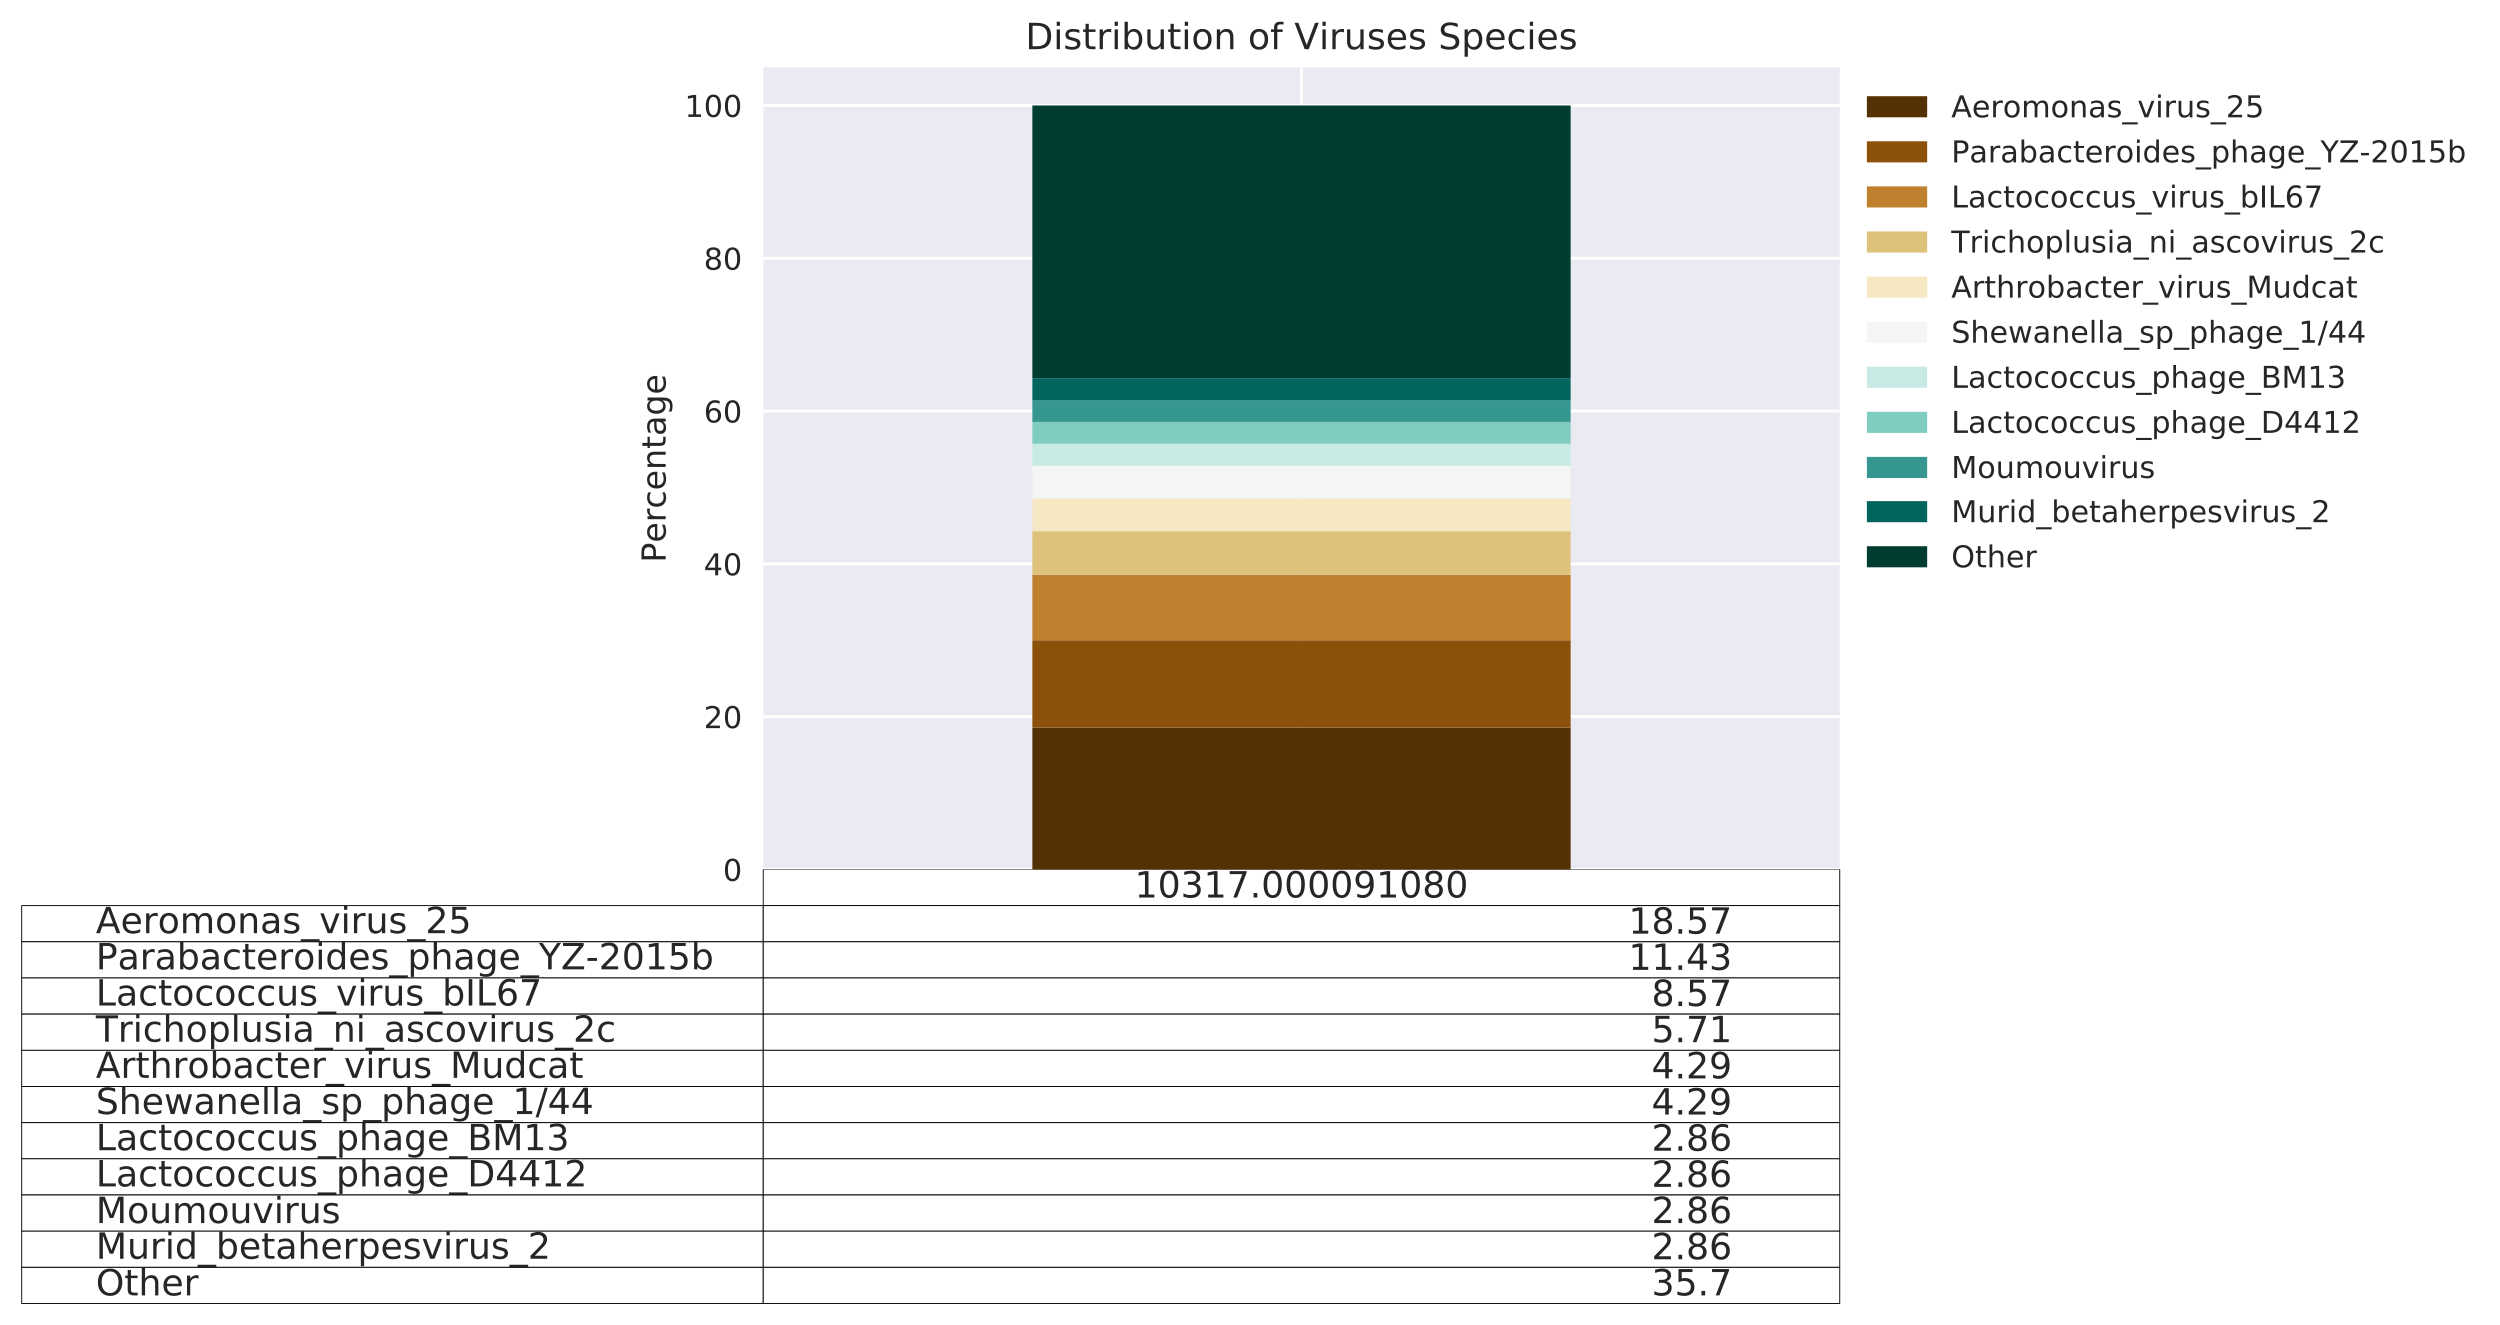 <?xml version="1.0" encoding="utf-8" standalone="no"?>
<!DOCTYPE svg PUBLIC "-//W3C//DTD SVG 1.1//EN"
  "http://www.w3.org/Graphics/SVG/1.1/DTD/svg11.dtd">
<!-- Created with matplotlib (http://matplotlib.org/) -->
<svg height="439.63pt" version="1.1" viewBox="0 0 829.352 439.63" width="829.352pt" xmlns="http://www.w3.org/2000/svg" xmlns:xlink="http://www.w3.org/1999/xlink">
 <defs>
  <style type="text/css">
*{stroke-linecap:butt;stroke-linejoin:round;}
  </style>
 </defs>
 <g id="figure_1">
  <g id="patch_1">
   <path d="M 0 439.63 
L 829.352 439.63 
L 829.352 0 
L 0 0 
z
" style="fill:#ffffff;"/>
  </g>
  <g id="axes_1">
   <g id="patch_2">
    <path d="M 253.199 288.43 
L 610.319 288.43 
L 610.319 22.318 
L 253.199 22.318 
z
" style="fill:#eaeaf2;"/>
   </g>
   <g id="table_1">
    <g id="patch_3">
     <path d="M 253.199 300.43 
L 610.319 300.43 
L 610.319 288.43 
L 253.199 288.43 
z
" style="fill:#ffffff;stroke:#000000;stroke-linejoin:miter;stroke-width:0.3;"/>
    </g>
    <g id="text_1">
     <!-- 10317.000091080 -->
     <defs>
      <path d="M 12.406 8.297 
L 28.516 8.297 
L 28.516 63.922 
L 10.984 60.406 
L 10.984 69.391 
L 28.422 72.906 
L 38.281 72.906 
L 38.281 8.297 
L 54.391 8.297 
L 54.391 0 
L 12.406 0 
z
" id="DejaVuSans-31"/>
      <path d="M 31.781 66.406 
Q 24.172 66.406 20.328 58.906 
Q 16.5 51.422 16.5 36.375 
Q 16.5 21.391 20.328 13.891 
Q 24.172 6.391 31.781 6.391 
Q 39.453 6.391 43.281 13.891 
Q 47.125 21.391 47.125 36.375 
Q 47.125 51.422 43.281 58.906 
Q 39.453 66.406 31.781 66.406 
z
M 31.781 74.219 
Q 44.047 74.219 50.516 64.516 
Q 56.984 54.828 56.984 36.375 
Q 56.984 17.969 50.516 8.266 
Q 44.047 -1.422 31.781 -1.422 
Q 19.531 -1.422 13.062 8.266 
Q 6.594 17.969 6.594 36.375 
Q 6.594 54.828 13.062 64.516 
Q 19.531 74.219 31.781 74.219 
z
" id="DejaVuSans-30"/>
      <path d="M 40.578 39.312 
Q 47.656 37.797 51.625 33 
Q 55.609 28.219 55.609 21.188 
Q 55.609 10.406 48.188 4.484 
Q 40.766 -1.422 27.094 -1.422 
Q 22.516 -1.422 17.656 -0.516 
Q 12.797 0.391 7.625 2.203 
L 7.625 11.719 
Q 11.719 9.328 16.594 8.109 
Q 21.484 6.891 26.812 6.891 
Q 36.078 6.891 40.938 10.547 
Q 45.797 14.203 45.797 21.188 
Q 45.797 27.641 41.281 31.266 
Q 36.766 34.906 28.719 34.906 
L 20.219 34.906 
L 20.219 43.016 
L 29.109 43.016 
Q 36.375 43.016 40.234 45.922 
Q 44.094 48.828 44.094 54.297 
Q 44.094 59.906 40.109 62.906 
Q 36.141 65.922 28.719 65.922 
Q 24.656 65.922 20.016 65.031 
Q 15.375 64.156 9.812 62.312 
L 9.812 71.094 
Q 15.438 72.656 20.344 73.438 
Q 25.25 74.219 29.594 74.219 
Q 40.828 74.219 47.359 69.109 
Q 53.906 64.016 53.906 55.328 
Q 53.906 49.266 50.438 45.094 
Q 46.969 40.922 40.578 39.312 
z
" id="DejaVuSans-33"/>
      <path d="M 8.203 72.906 
L 55.078 72.906 
L 55.078 68.703 
L 28.609 0 
L 18.312 0 
L 43.219 64.594 
L 8.203 64.594 
z
" id="DejaVuSans-37"/>
      <path d="M 10.688 12.406 
L 21 12.406 
L 21 0 
L 10.688 0 
z
" id="DejaVuSans-2e"/>
      <path d="M 10.984 1.516 
L 10.984 10.5 
Q 14.703 8.734 18.5 7.812 
Q 22.312 6.891 25.984 6.891 
Q 35.75 6.891 40.891 13.453 
Q 46.047 20.016 46.781 33.406 
Q 43.953 29.203 39.594 26.953 
Q 35.25 24.703 29.984 24.703 
Q 19.047 24.703 12.672 31.312 
Q 6.297 37.938 6.297 49.422 
Q 6.297 60.641 12.938 67.422 
Q 19.578 74.219 30.609 74.219 
Q 43.266 74.219 49.922 64.516 
Q 56.594 54.828 56.594 36.375 
Q 56.594 19.141 48.406 8.859 
Q 40.234 -1.422 26.422 -1.422 
Q 22.703 -1.422 18.891 -0.688 
Q 15.094 0.047 10.984 1.516 
z
M 30.609 32.422 
Q 37.25 32.422 41.125 36.953 
Q 45.016 41.5 45.016 49.422 
Q 45.016 57.281 41.125 61.844 
Q 37.25 66.406 30.609 66.406 
Q 23.969 66.406 20.094 61.844 
Q 16.219 57.281 16.219 49.422 
Q 16.219 41.5 20.094 36.953 
Q 23.969 32.422 30.609 32.422 
z
" id="DejaVuSans-39"/>
      <path d="M 31.781 34.625 
Q 24.75 34.625 20.719 30.859 
Q 16.703 27.094 16.703 20.516 
Q 16.703 13.922 20.719 10.156 
Q 24.75 6.391 31.781 6.391 
Q 38.812 6.391 42.859 10.172 
Q 46.922 13.969 46.922 20.516 
Q 46.922 27.094 42.891 30.859 
Q 38.875 34.625 31.781 34.625 
z
M 21.922 38.812 
Q 15.578 40.375 12.031 44.719 
Q 8.5 49.078 8.5 55.328 
Q 8.5 64.062 14.719 69.141 
Q 20.953 74.219 31.781 74.219 
Q 42.672 74.219 48.875 69.141 
Q 55.078 64.062 55.078 55.328 
Q 55.078 49.078 51.531 44.719 
Q 48 40.375 41.703 38.812 
Q 48.828 37.156 52.797 32.312 
Q 56.781 27.484 56.781 20.516 
Q 56.781 9.906 50.312 4.234 
Q 43.844 -1.422 31.781 -1.422 
Q 19.734 -1.422 13.25 4.234 
Q 6.781 9.906 6.781 20.516 
Q 6.781 27.484 10.781 32.312 
Q 14.797 37.156 21.922 38.812 
z
M 18.312 54.391 
Q 18.312 48.734 21.844 45.562 
Q 25.391 42.391 31.781 42.391 
Q 38.141 42.391 41.719 45.562 
Q 45.312 48.734 45.312 54.391 
Q 45.312 60.062 41.719 63.234 
Q 38.141 66.406 31.781 66.406 
Q 25.391 66.406 21.844 63.234 
Q 18.312 60.062 18.312 54.391 
z
" id="DejaVuSans-38"/>
     </defs>
     <g style="fill:#262626;" transform="translate(376.407 297.741)scale(0.12 -0.12)">
      <use xlink:href="#DejaVuSans-31"/>
      <use x="63.623" xlink:href="#DejaVuSans-30"/>
      <use x="127.246" xlink:href="#DejaVuSans-33"/>
      <use x="190.869" xlink:href="#DejaVuSans-31"/>
      <use x="254.492" xlink:href="#DejaVuSans-37"/>
      <use x="318.115" xlink:href="#DejaVuSans-2e"/>
      <use x="349.902" xlink:href="#DejaVuSans-30"/>
      <use x="413.525" xlink:href="#DejaVuSans-30"/>
      <use x="477.148" xlink:href="#DejaVuSans-30"/>
      <use x="540.771" xlink:href="#DejaVuSans-30"/>
      <use x="604.395" xlink:href="#DejaVuSans-39"/>
      <use x="668.018" xlink:href="#DejaVuSans-31"/>
      <use x="731.641" xlink:href="#DejaVuSans-30"/>
      <use x="795.264" xlink:href="#DejaVuSans-38"/>
      <use x="858.887" xlink:href="#DejaVuSans-30"/>
     </g>
    </g>
    <g id="patch_4">
     <path d="M 7.2 312.43 
L 253.199 312.43 
L 253.199 300.43 
L 7.2 300.43 
z
" style="fill:#ffffff;stroke:#000000;stroke-linejoin:miter;stroke-width:0.3;"/>
    </g>
    <g id="text_2">
     <!-- Aeromonas_virus_25 -->
     <defs>
      <path d="M 34.188 63.188 
L 20.797 26.906 
L 47.609 26.906 
z
M 28.609 72.906 
L 39.797 72.906 
L 67.578 0 
L 57.328 0 
L 50.688 18.703 
L 17.828 18.703 
L 11.188 0 
L 0.781 0 
z
" id="DejaVuSans-41"/>
      <path d="M 56.203 29.594 
L 56.203 25.203 
L 14.891 25.203 
Q 15.484 15.922 20.484 11.062 
Q 25.484 6.203 34.422 6.203 
Q 39.594 6.203 44.453 7.469 
Q 49.312 8.734 54.109 11.281 
L 54.109 2.781 
Q 49.266 0.734 44.188 -0.344 
Q 39.109 -1.422 33.891 -1.422 
Q 20.797 -1.422 13.156 6.188 
Q 5.516 13.812 5.516 26.812 
Q 5.516 40.234 12.766 48.109 
Q 20.016 56 32.328 56 
Q 43.359 56 49.781 48.891 
Q 56.203 41.797 56.203 29.594 
z
M 47.219 32.234 
Q 47.125 39.594 43.094 43.984 
Q 39.062 48.391 32.422 48.391 
Q 24.906 48.391 20.391 44.141 
Q 15.875 39.891 15.188 32.172 
z
" id="DejaVuSans-65"/>
      <path d="M 41.109 46.297 
Q 39.594 47.172 37.812 47.578 
Q 36.031 48 33.891 48 
Q 26.266 48 22.188 43.047 
Q 18.109 38.094 18.109 28.812 
L 18.109 0 
L 9.078 0 
L 9.078 54.688 
L 18.109 54.688 
L 18.109 46.188 
Q 20.953 51.172 25.484 53.578 
Q 30.031 56 36.531 56 
Q 37.453 56 38.578 55.875 
Q 39.703 55.766 41.062 55.516 
z
" id="DejaVuSans-72"/>
      <path d="M 30.609 48.391 
Q 23.391 48.391 19.188 42.75 
Q 14.984 37.109 14.984 27.297 
Q 14.984 17.484 19.156 11.844 
Q 23.344 6.203 30.609 6.203 
Q 37.797 6.203 41.984 11.859 
Q 46.188 17.531 46.188 27.297 
Q 46.188 37.016 41.984 42.703 
Q 37.797 48.391 30.609 48.391 
z
M 30.609 56 
Q 42.328 56 49.016 48.375 
Q 55.719 40.766 55.719 27.297 
Q 55.719 13.875 49.016 6.219 
Q 42.328 -1.422 30.609 -1.422 
Q 18.844 -1.422 12.172 6.219 
Q 5.516 13.875 5.516 27.297 
Q 5.516 40.766 12.172 48.375 
Q 18.844 56 30.609 56 
z
" id="DejaVuSans-6f"/>
      <path d="M 52 44.188 
Q 55.375 50.25 60.062 53.125 
Q 64.75 56 71.094 56 
Q 79.641 56 84.281 50.016 
Q 88.922 44.047 88.922 33.016 
L 88.922 0 
L 79.891 0 
L 79.891 32.719 
Q 79.891 40.578 77.094 44.375 
Q 74.312 48.188 68.609 48.188 
Q 61.625 48.188 57.562 43.547 
Q 53.516 38.922 53.516 30.906 
L 53.516 0 
L 44.484 0 
L 44.484 32.719 
Q 44.484 40.625 41.703 44.406 
Q 38.922 48.188 33.109 48.188 
Q 26.219 48.188 22.156 43.531 
Q 18.109 38.875 18.109 30.906 
L 18.109 0 
L 9.078 0 
L 9.078 54.688 
L 18.109 54.688 
L 18.109 46.188 
Q 21.188 51.219 25.484 53.609 
Q 29.781 56 35.688 56 
Q 41.656 56 45.828 52.969 
Q 50 49.953 52 44.188 
z
" id="DejaVuSans-6d"/>
      <path d="M 54.891 33.016 
L 54.891 0 
L 45.906 0 
L 45.906 32.719 
Q 45.906 40.484 42.875 44.328 
Q 39.844 48.188 33.797 48.188 
Q 26.516 48.188 22.312 43.547 
Q 18.109 38.922 18.109 30.906 
L 18.109 0 
L 9.078 0 
L 9.078 54.688 
L 18.109 54.688 
L 18.109 46.188 
Q 21.344 51.125 25.703 53.562 
Q 30.078 56 35.797 56 
Q 45.219 56 50.047 50.172 
Q 54.891 44.344 54.891 33.016 
z
" id="DejaVuSans-6e"/>
      <path d="M 34.281 27.484 
Q 23.391 27.484 19.188 25 
Q 14.984 22.516 14.984 16.5 
Q 14.984 11.719 18.141 8.906 
Q 21.297 6.109 26.703 6.109 
Q 34.188 6.109 38.703 11.406 
Q 43.219 16.703 43.219 25.484 
L 43.219 27.484 
z
M 52.203 31.203 
L 52.203 0 
L 43.219 0 
L 43.219 8.297 
Q 40.141 3.328 35.547 0.953 
Q 30.953 -1.422 24.312 -1.422 
Q 15.922 -1.422 10.953 3.297 
Q 6 8.016 6 15.922 
Q 6 25.141 12.172 29.828 
Q 18.359 34.516 30.609 34.516 
L 43.219 34.516 
L 43.219 35.406 
Q 43.219 41.609 39.141 45 
Q 35.062 48.391 27.688 48.391 
Q 23 48.391 18.547 47.266 
Q 14.109 46.141 10.016 43.891 
L 10.016 52.203 
Q 14.938 54.109 19.578 55.047 
Q 24.219 56 28.609 56 
Q 40.484 56 46.344 49.844 
Q 52.203 43.703 52.203 31.203 
z
" id="DejaVuSans-61"/>
      <path d="M 44.281 53.078 
L 44.281 44.578 
Q 40.484 46.531 36.375 47.5 
Q 32.281 48.484 27.875 48.484 
Q 21.188 48.484 17.844 46.438 
Q 14.5 44.391 14.5 40.281 
Q 14.5 37.156 16.891 35.375 
Q 19.281 33.594 26.516 31.984 
L 29.594 31.297 
Q 39.156 29.25 43.188 25.516 
Q 47.219 21.781 47.219 15.094 
Q 47.219 7.469 41.188 3.016 
Q 35.156 -1.422 24.609 -1.422 
Q 20.219 -1.422 15.453 -0.562 
Q 10.688 0.297 5.422 2 
L 5.422 11.281 
Q 10.406 8.688 15.234 7.391 
Q 20.062 6.109 24.812 6.109 
Q 31.156 6.109 34.562 8.281 
Q 37.984 10.453 37.984 14.406 
Q 37.984 18.062 35.516 20.016 
Q 33.062 21.969 24.703 23.781 
L 21.578 24.516 
Q 13.234 26.266 9.516 29.906 
Q 5.812 33.547 5.812 39.891 
Q 5.812 47.609 11.281 51.797 
Q 16.75 56 26.812 56 
Q 31.781 56 36.172 55.266 
Q 40.578 54.547 44.281 53.078 
z
" id="DejaVuSans-73"/>
      <path d="M 50.984 -16.609 
L 50.984 -23.578 
L -0.984 -23.578 
L -0.984 -16.609 
z
" id="DejaVuSans-5f"/>
      <path d="M 2.984 54.688 
L 12.5 54.688 
L 29.594 8.797 
L 46.688 54.688 
L 56.203 54.688 
L 35.688 0 
L 23.484 0 
z
" id="DejaVuSans-76"/>
      <path d="M 9.422 54.688 
L 18.406 54.688 
L 18.406 0 
L 9.422 0 
z
M 9.422 75.984 
L 18.406 75.984 
L 18.406 64.594 
L 9.422 64.594 
z
" id="DejaVuSans-69"/>
      <path d="M 8.5 21.578 
L 8.5 54.688 
L 17.484 54.688 
L 17.484 21.922 
Q 17.484 14.156 20.5 10.266 
Q 23.531 6.391 29.594 6.391 
Q 36.859 6.391 41.078 11.031 
Q 45.312 15.672 45.312 23.688 
L 45.312 54.688 
L 54.297 54.688 
L 54.297 0 
L 45.312 0 
L 45.312 8.406 
Q 42.047 3.422 37.719 1 
Q 33.406 -1.422 27.688 -1.422 
Q 18.266 -1.422 13.375 4.438 
Q 8.5 10.297 8.5 21.578 
z
M 31.109 56 
z
" id="DejaVuSans-75"/>
      <path d="M 19.188 8.297 
L 53.609 8.297 
L 53.609 0 
L 7.328 0 
L 7.328 8.297 
Q 12.938 14.109 22.625 23.891 
Q 32.328 33.688 34.812 36.531 
Q 39.547 41.844 41.422 45.531 
Q 43.312 49.219 43.312 52.781 
Q 43.312 58.594 39.234 62.25 
Q 35.156 65.922 28.609 65.922 
Q 23.969 65.922 18.812 64.312 
Q 13.672 62.703 7.812 59.422 
L 7.812 69.391 
Q 13.766 71.781 18.938 73 
Q 24.125 74.219 28.422 74.219 
Q 39.75 74.219 46.484 68.547 
Q 53.219 62.891 53.219 53.422 
Q 53.219 48.922 51.531 44.891 
Q 49.859 40.875 45.406 35.406 
Q 44.188 33.984 37.641 27.219 
Q 31.109 20.453 19.188 8.297 
z
" id="DejaVuSans-32"/>
      <path d="M 10.797 72.906 
L 49.516 72.906 
L 49.516 64.594 
L 19.828 64.594 
L 19.828 46.734 
Q 21.969 47.469 24.109 47.828 
Q 26.266 48.188 28.422 48.188 
Q 40.625 48.188 47.75 41.5 
Q 54.891 34.812 54.891 23.391 
Q 54.891 11.625 47.562 5.094 
Q 40.234 -1.422 26.906 -1.422 
Q 22.312 -1.422 17.547 -0.641 
Q 12.797 0.141 7.719 1.703 
L 7.719 11.625 
Q 12.109 9.234 16.797 8.062 
Q 21.484 6.891 26.703 6.891 
Q 35.156 6.891 40.078 11.328 
Q 45.016 15.766 45.016 23.391 
Q 45.016 31 40.078 35.438 
Q 35.156 39.891 26.703 39.891 
Q 22.75 39.891 18.812 39.016 
Q 14.891 38.141 10.797 36.281 
z
" id="DejaVuSans-35"/>
     </defs>
     <g style="fill:#262626;" transform="translate(31.8 309.575)scale(0.12 -0.12)">
      <use xlink:href="#DejaVuSans-41"/>
      <use x="68.393" xlink:href="#DejaVuSans-65"/>
      <use x="129.916" xlink:href="#DejaVuSans-72"/>
      <use x="170.998" xlink:href="#DejaVuSans-6f"/>
      <use x="232.18" xlink:href="#DejaVuSans-6d"/>
      <use x="329.592" xlink:href="#DejaVuSans-6f"/>
      <use x="390.773" xlink:href="#DejaVuSans-6e"/>
      <use x="454.152" xlink:href="#DejaVuSans-61"/>
      <use x="515.432" xlink:href="#DejaVuSans-73"/>
      <use x="567.531" xlink:href="#DejaVuSans-5f"/>
      <use x="617.531" xlink:href="#DejaVuSans-76"/>
      <use x="676.711" xlink:href="#DejaVuSans-69"/>
      <use x="704.494" xlink:href="#DejaVuSans-72"/>
      <use x="745.607" xlink:href="#DejaVuSans-75"/>
      <use x="808.986" xlink:href="#DejaVuSans-73"/>
      <use x="861.086" xlink:href="#DejaVuSans-5f"/>
      <use x="911.086" xlink:href="#DejaVuSans-32"/>
      <use x="974.709" xlink:href="#DejaVuSans-35"/>
     </g>
    </g>
    <g id="patch_5">
     <path d="M 253.199 312.43 
L 610.319 312.43 
L 610.319 300.43 
L 253.199 300.43 
z
" style="fill:#ffffff;stroke:#000000;stroke-linejoin:miter;stroke-width:0.3;"/>
    </g>
    <g id="text_3">
     <!-- 18.57 -->
     <g style="fill:#262626;" transform="translate(540.254 309.741)scale(0.12 -0.12)">
      <use xlink:href="#DejaVuSans-31"/>
      <use x="63.623" xlink:href="#DejaVuSans-38"/>
      <use x="127.246" xlink:href="#DejaVuSans-2e"/>
      <use x="159.033" xlink:href="#DejaVuSans-35"/>
      <use x="222.656" xlink:href="#DejaVuSans-37"/>
     </g>
    </g>
    <g id="patch_6">
     <path d="M 7.2 324.43 
L 253.199 324.43 
L 253.199 312.43 
L 7.2 312.43 
z
" style="fill:#ffffff;stroke:#000000;stroke-linejoin:miter;stroke-width:0.3;"/>
    </g>
    <g id="text_4">
     <!-- Parabacteroides_phage_YZ-2015b -->
     <defs>
      <path d="M 19.672 64.797 
L 19.672 37.406 
L 32.078 37.406 
Q 38.969 37.406 42.719 40.969 
Q 46.484 44.531 46.484 51.125 
Q 46.484 57.672 42.719 61.234 
Q 38.969 64.797 32.078 64.797 
z
M 9.812 72.906 
L 32.078 72.906 
Q 44.344 72.906 50.609 67.359 
Q 56.891 61.812 56.891 51.125 
Q 56.891 40.328 50.609 34.812 
Q 44.344 29.297 32.078 29.297 
L 19.672 29.297 
L 19.672 0 
L 9.812 0 
z
" id="DejaVuSans-50"/>
      <path d="M 48.688 27.297 
Q 48.688 37.203 44.609 42.844 
Q 40.531 48.484 33.406 48.484 
Q 26.266 48.484 22.188 42.844 
Q 18.109 37.203 18.109 27.297 
Q 18.109 17.391 22.188 11.75 
Q 26.266 6.109 33.406 6.109 
Q 40.531 6.109 44.609 11.75 
Q 48.688 17.391 48.688 27.297 
z
M 18.109 46.391 
Q 20.953 51.266 25.266 53.625 
Q 29.594 56 35.594 56 
Q 45.562 56 51.781 48.094 
Q 58.016 40.188 58.016 27.297 
Q 58.016 14.406 51.781 6.484 
Q 45.562 -1.422 35.594 -1.422 
Q 29.594 -1.422 25.266 0.953 
Q 20.953 3.328 18.109 8.203 
L 18.109 0 
L 9.078 0 
L 9.078 75.984 
L 18.109 75.984 
z
" id="DejaVuSans-62"/>
      <path d="M 48.781 52.594 
L 48.781 44.188 
Q 44.969 46.297 41.141 47.344 
Q 37.312 48.391 33.406 48.391 
Q 24.656 48.391 19.812 42.844 
Q 14.984 37.312 14.984 27.297 
Q 14.984 17.281 19.812 11.734 
Q 24.656 6.203 33.406 6.203 
Q 37.312 6.203 41.141 7.25 
Q 44.969 8.297 48.781 10.406 
L 48.781 2.094 
Q 45.016 0.344 40.984 -0.531 
Q 36.969 -1.422 32.422 -1.422 
Q 20.062 -1.422 12.781 6.344 
Q 5.516 14.109 5.516 27.297 
Q 5.516 40.672 12.859 48.328 
Q 20.219 56 33.016 56 
Q 37.156 56 41.109 55.141 
Q 45.062 54.297 48.781 52.594 
z
" id="DejaVuSans-63"/>
      <path d="M 18.312 70.219 
L 18.312 54.688 
L 36.812 54.688 
L 36.812 47.703 
L 18.312 47.703 
L 18.312 18.016 
Q 18.312 11.328 20.141 9.422 
Q 21.969 7.516 27.594 7.516 
L 36.812 7.516 
L 36.812 0 
L 27.594 0 
Q 17.188 0 13.234 3.875 
Q 9.281 7.766 9.281 18.016 
L 9.281 47.703 
L 2.688 47.703 
L 2.688 54.688 
L 9.281 54.688 
L 9.281 70.219 
z
" id="DejaVuSans-74"/>
      <path d="M 45.406 46.391 
L 45.406 75.984 
L 54.391 75.984 
L 54.391 0 
L 45.406 0 
L 45.406 8.203 
Q 42.578 3.328 38.25 0.953 
Q 33.938 -1.422 27.875 -1.422 
Q 17.969 -1.422 11.734 6.484 
Q 5.516 14.406 5.516 27.297 
Q 5.516 40.188 11.734 48.094 
Q 17.969 56 27.875 56 
Q 33.938 56 38.25 53.625 
Q 42.578 51.266 45.406 46.391 
z
M 14.797 27.297 
Q 14.797 17.391 18.875 11.75 
Q 22.953 6.109 30.078 6.109 
Q 37.203 6.109 41.297 11.75 
Q 45.406 17.391 45.406 27.297 
Q 45.406 37.203 41.297 42.844 
Q 37.203 48.484 30.078 48.484 
Q 22.953 48.484 18.875 42.844 
Q 14.797 37.203 14.797 27.297 
z
" id="DejaVuSans-64"/>
      <path d="M 18.109 8.203 
L 18.109 -20.797 
L 9.078 -20.797 
L 9.078 54.688 
L 18.109 54.688 
L 18.109 46.391 
Q 20.953 51.266 25.266 53.625 
Q 29.594 56 35.594 56 
Q 45.562 56 51.781 48.094 
Q 58.016 40.188 58.016 27.297 
Q 58.016 14.406 51.781 6.484 
Q 45.562 -1.422 35.594 -1.422 
Q 29.594 -1.422 25.266 0.953 
Q 20.953 3.328 18.109 8.203 
z
M 48.688 27.297 
Q 48.688 37.203 44.609 42.844 
Q 40.531 48.484 33.406 48.484 
Q 26.266 48.484 22.188 42.844 
Q 18.109 37.203 18.109 27.297 
Q 18.109 17.391 22.188 11.75 
Q 26.266 6.109 33.406 6.109 
Q 40.531 6.109 44.609 11.75 
Q 48.688 17.391 48.688 27.297 
z
" id="DejaVuSans-70"/>
      <path d="M 54.891 33.016 
L 54.891 0 
L 45.906 0 
L 45.906 32.719 
Q 45.906 40.484 42.875 44.328 
Q 39.844 48.188 33.797 48.188 
Q 26.516 48.188 22.312 43.547 
Q 18.109 38.922 18.109 30.906 
L 18.109 0 
L 9.078 0 
L 9.078 75.984 
L 18.109 75.984 
L 18.109 46.188 
Q 21.344 51.125 25.703 53.562 
Q 30.078 56 35.797 56 
Q 45.219 56 50.047 50.172 
Q 54.891 44.344 54.891 33.016 
z
" id="DejaVuSans-68"/>
      <path d="M 45.406 27.984 
Q 45.406 37.75 41.375 43.109 
Q 37.359 48.484 30.078 48.484 
Q 22.859 48.484 18.828 43.109 
Q 14.797 37.75 14.797 27.984 
Q 14.797 18.266 18.828 12.891 
Q 22.859 7.516 30.078 7.516 
Q 37.359 7.516 41.375 12.891 
Q 45.406 18.266 45.406 27.984 
z
M 54.391 6.781 
Q 54.391 -7.172 48.188 -13.984 
Q 42 -20.797 29.203 -20.797 
Q 24.469 -20.797 20.266 -20.094 
Q 16.062 -19.391 12.109 -17.922 
L 12.109 -9.188 
Q 16.062 -11.328 19.922 -12.344 
Q 23.781 -13.375 27.781 -13.375 
Q 36.625 -13.375 41.016 -8.766 
Q 45.406 -4.156 45.406 5.172 
L 45.406 9.625 
Q 42.625 4.781 38.281 2.391 
Q 33.938 0 27.875 0 
Q 17.828 0 11.672 7.656 
Q 5.516 15.328 5.516 27.984 
Q 5.516 40.672 11.672 48.328 
Q 17.828 56 27.875 56 
Q 33.938 56 38.281 53.609 
Q 42.625 51.219 45.406 46.391 
L 45.406 54.688 
L 54.391 54.688 
z
" id="DejaVuSans-67"/>
      <path d="M -0.203 72.906 
L 10.406 72.906 
L 30.609 42.922 
L 50.688 72.906 
L 61.281 72.906 
L 35.5 34.719 
L 35.5 0 
L 25.594 0 
L 25.594 34.719 
z
" id="DejaVuSans-59"/>
      <path d="M 5.609 72.906 
L 62.891 72.906 
L 62.891 65.375 
L 16.797 8.297 
L 64.016 8.297 
L 64.016 0 
L 4.5 0 
L 4.5 7.516 
L 50.594 64.594 
L 5.609 64.594 
z
" id="DejaVuSans-5a"/>
      <path d="M 4.891 31.391 
L 31.203 31.391 
L 31.203 23.391 
L 4.891 23.391 
z
" id="DejaVuSans-2d"/>
     </defs>
     <g style="fill:#262626;" transform="translate(31.8 321.575)scale(0.12 -0.12)">
      <use xlink:href="#DejaVuSans-50"/>
      <use x="60.24" xlink:href="#DejaVuSans-61"/>
      <use x="121.52" xlink:href="#DejaVuSans-72"/>
      <use x="162.633" xlink:href="#DejaVuSans-61"/>
      <use x="223.912" xlink:href="#DejaVuSans-62"/>
      <use x="287.389" xlink:href="#DejaVuSans-61"/>
      <use x="348.668" xlink:href="#DejaVuSans-63"/>
      <use x="403.648" xlink:href="#DejaVuSans-74"/>
      <use x="442.857" xlink:href="#DejaVuSans-65"/>
      <use x="504.381" xlink:href="#DejaVuSans-72"/>
      <use x="545.463" xlink:href="#DejaVuSans-6f"/>
      <use x="606.645" xlink:href="#DejaVuSans-69"/>
      <use x="634.428" xlink:href="#DejaVuSans-64"/>
      <use x="697.904" xlink:href="#DejaVuSans-65"/>
      <use x="759.428" xlink:href="#DejaVuSans-73"/>
      <use x="811.527" xlink:href="#DejaVuSans-5f"/>
      <use x="861.527" xlink:href="#DejaVuSans-70"/>
      <use x="925.004" xlink:href="#DejaVuSans-68"/>
      <use x="988.383" xlink:href="#DejaVuSans-61"/>
      <use x="1049.662" xlink:href="#DejaVuSans-67"/>
      <use x="1113.139" xlink:href="#DejaVuSans-65"/>
      <use x="1174.662" xlink:href="#DejaVuSans-5f"/>
      <use x="1224.662" xlink:href="#DejaVuSans-59"/>
      <use x="1285.746" xlink:href="#DejaVuSans-5a"/>
      <use x="1354.236" xlink:href="#DejaVuSans-2d"/>
      <use x="1390.32" xlink:href="#DejaVuSans-32"/>
      <use x="1453.943" xlink:href="#DejaVuSans-30"/>
      <use x="1517.566" xlink:href="#DejaVuSans-31"/>
      <use x="1581.189" xlink:href="#DejaVuSans-35"/>
      <use x="1644.812" xlink:href="#DejaVuSans-62"/>
     </g>
    </g>
    <g id="patch_7">
     <path d="M 253.199 324.43 
L 610.319 324.43 
L 610.319 312.43 
L 253.199 312.43 
z
" style="fill:#ffffff;stroke:#000000;stroke-linejoin:miter;stroke-width:0.3;"/>
    </g>
    <g id="text_5">
     <!-- 11.43 -->
     <defs>
      <path d="M 37.797 64.312 
L 12.891 25.391 
L 37.797 25.391 
z
M 35.203 72.906 
L 47.609 72.906 
L 47.609 25.391 
L 58.016 25.391 
L 58.016 17.188 
L 47.609 17.188 
L 47.609 0 
L 37.797 0 
L 37.797 17.188 
L 4.891 17.188 
L 4.891 26.703 
z
" id="DejaVuSans-34"/>
     </defs>
     <g style="fill:#262626;" transform="translate(540.254 321.741)scale(0.12 -0.12)">
      <use xlink:href="#DejaVuSans-31"/>
      <use x="63.623" xlink:href="#DejaVuSans-31"/>
      <use x="127.246" xlink:href="#DejaVuSans-2e"/>
      <use x="159.033" xlink:href="#DejaVuSans-34"/>
      <use x="222.656" xlink:href="#DejaVuSans-33"/>
     </g>
    </g>
    <g id="patch_8">
     <path d="M 7.2 336.43 
L 253.199 336.43 
L 253.199 324.43 
L 7.2 324.43 
z
" style="fill:#ffffff;stroke:#000000;stroke-linejoin:miter;stroke-width:0.3;"/>
    </g>
    <g id="text_6">
     <!-- Lactococcus_virus_bIL67 -->
     <defs>
      <path d="M 9.812 72.906 
L 19.672 72.906 
L 19.672 8.297 
L 55.172 8.297 
L 55.172 0 
L 9.812 0 
z
" id="DejaVuSans-4c"/>
      <path d="M 9.812 72.906 
L 19.672 72.906 
L 19.672 0 
L 9.812 0 
z
" id="DejaVuSans-49"/>
      <path d="M 33.016 40.375 
Q 26.375 40.375 22.484 35.828 
Q 18.609 31.297 18.609 23.391 
Q 18.609 15.531 22.484 10.953 
Q 26.375 6.391 33.016 6.391 
Q 39.656 6.391 43.531 10.953 
Q 47.406 15.531 47.406 23.391 
Q 47.406 31.297 43.531 35.828 
Q 39.656 40.375 33.016 40.375 
z
M 52.594 71.297 
L 52.594 62.312 
Q 48.875 64.062 45.094 64.984 
Q 41.312 65.922 37.594 65.922 
Q 27.828 65.922 22.672 59.328 
Q 17.531 52.734 16.797 39.406 
Q 19.672 43.656 24.016 45.922 
Q 28.375 48.188 33.594 48.188 
Q 44.578 48.188 50.953 41.516 
Q 57.328 34.859 57.328 23.391 
Q 57.328 12.156 50.688 5.359 
Q 44.047 -1.422 33.016 -1.422 
Q 20.359 -1.422 13.672 8.266 
Q 6.984 17.969 6.984 36.375 
Q 6.984 53.656 15.188 63.938 
Q 23.391 74.219 37.203 74.219 
Q 40.922 74.219 44.703 73.484 
Q 48.484 72.75 52.594 71.297 
z
" id="DejaVuSans-36"/>
     </defs>
     <g style="fill:#262626;" transform="translate(31.8 333.575)scale(0.12 -0.12)">
      <use xlink:href="#DejaVuSans-4c"/>
      <use x="55.713" xlink:href="#DejaVuSans-61"/>
      <use x="116.992" xlink:href="#DejaVuSans-63"/>
      <use x="171.973" xlink:href="#DejaVuSans-74"/>
      <use x="211.182" xlink:href="#DejaVuSans-6f"/>
      <use x="272.363" xlink:href="#DejaVuSans-63"/>
      <use x="327.344" xlink:href="#DejaVuSans-6f"/>
      <use x="388.525" xlink:href="#DejaVuSans-63"/>
      <use x="443.506" xlink:href="#DejaVuSans-63"/>
      <use x="498.486" xlink:href="#DejaVuSans-75"/>
      <use x="561.865" xlink:href="#DejaVuSans-73"/>
      <use x="613.965" xlink:href="#DejaVuSans-5f"/>
      <use x="663.965" xlink:href="#DejaVuSans-76"/>
      <use x="723.145" xlink:href="#DejaVuSans-69"/>
      <use x="750.928" xlink:href="#DejaVuSans-72"/>
      <use x="792.041" xlink:href="#DejaVuSans-75"/>
      <use x="855.42" xlink:href="#DejaVuSans-73"/>
      <use x="907.52" xlink:href="#DejaVuSans-5f"/>
      <use x="957.52" xlink:href="#DejaVuSans-62"/>
      <use x="1020.996" xlink:href="#DejaVuSans-49"/>
      <use x="1050.488" xlink:href="#DejaVuSans-4c"/>
      <use x="1106.201" xlink:href="#DejaVuSans-36"/>
      <use x="1169.824" xlink:href="#DejaVuSans-37"/>
     </g>
    </g>
    <g id="patch_9">
     <path d="M 253.199 336.43 
L 610.319 336.43 
L 610.319 324.43 
L 253.199 324.43 
z
" style="fill:#ffffff;stroke:#000000;stroke-linejoin:miter;stroke-width:0.3;"/>
    </g>
    <g id="text_7">
     <!-- 8.57 -->
     <g style="fill:#262626;" transform="translate(547.889 333.741)scale(0.12 -0.12)">
      <use xlink:href="#DejaVuSans-38"/>
      <use x="63.623" xlink:href="#DejaVuSans-2e"/>
      <use x="95.41" xlink:href="#DejaVuSans-35"/>
      <use x="159.033" xlink:href="#DejaVuSans-37"/>
     </g>
    </g>
    <g id="patch_10">
     <path d="M 7.2 348.43 
L 253.199 348.43 
L 253.199 336.43 
L 7.2 336.43 
z
" style="fill:#ffffff;stroke:#000000;stroke-linejoin:miter;stroke-width:0.3;"/>
    </g>
    <g id="text_8">
     <!-- Trichoplusia_ni_ascovirus_2c -->
     <defs>
      <path d="M -0.297 72.906 
L 61.375 72.906 
L 61.375 64.594 
L 35.5 64.594 
L 35.5 0 
L 25.594 0 
L 25.594 64.594 
L -0.297 64.594 
z
" id="DejaVuSans-54"/>
      <path d="M 9.422 75.984 
L 18.406 75.984 
L 18.406 0 
L 9.422 0 
z
" id="DejaVuSans-6c"/>
     </defs>
     <g style="fill:#262626;" transform="translate(31.8 345.575)scale(0.12 -0.12)">
      <use xlink:href="#DejaVuSans-54"/>
      <use x="60.865" xlink:href="#DejaVuSans-72"/>
      <use x="101.979" xlink:href="#DejaVuSans-69"/>
      <use x="129.762" xlink:href="#DejaVuSans-63"/>
      <use x="184.742" xlink:href="#DejaVuSans-68"/>
      <use x="248.121" xlink:href="#DejaVuSans-6f"/>
      <use x="309.303" xlink:href="#DejaVuSans-70"/>
      <use x="372.779" xlink:href="#DejaVuSans-6c"/>
      <use x="400.562" xlink:href="#DejaVuSans-75"/>
      <use x="463.941" xlink:href="#DejaVuSans-73"/>
      <use x="516.041" xlink:href="#DejaVuSans-69"/>
      <use x="543.824" xlink:href="#DejaVuSans-61"/>
      <use x="605.104" xlink:href="#DejaVuSans-5f"/>
      <use x="655.104" xlink:href="#DejaVuSans-6e"/>
      <use x="718.482" xlink:href="#DejaVuSans-69"/>
      <use x="746.266" xlink:href="#DejaVuSans-5f"/>
      <use x="796.266" xlink:href="#DejaVuSans-61"/>
      <use x="857.545" xlink:href="#DejaVuSans-73"/>
      <use x="909.645" xlink:href="#DejaVuSans-63"/>
      <use x="964.625" xlink:href="#DejaVuSans-6f"/>
      <use x="1025.807" xlink:href="#DejaVuSans-76"/>
      <use x="1084.986" xlink:href="#DejaVuSans-69"/>
      <use x="1112.77" xlink:href="#DejaVuSans-72"/>
      <use x="1153.883" xlink:href="#DejaVuSans-75"/>
      <use x="1217.262" xlink:href="#DejaVuSans-73"/>
      <use x="1269.361" xlink:href="#DejaVuSans-5f"/>
      <use x="1319.361" xlink:href="#DejaVuSans-32"/>
      <use x="1382.984" xlink:href="#DejaVuSans-63"/>
     </g>
    </g>
    <g id="patch_11">
     <path d="M 253.199 348.43 
L 610.319 348.43 
L 610.319 336.43 
L 253.199 336.43 
z
" style="fill:#ffffff;stroke:#000000;stroke-linejoin:miter;stroke-width:0.3;"/>
    </g>
    <g id="text_9">
     <!-- 5.71 -->
     <g style="fill:#262626;" transform="translate(547.889 345.741)scale(0.12 -0.12)">
      <use xlink:href="#DejaVuSans-35"/>
      <use x="63.623" xlink:href="#DejaVuSans-2e"/>
      <use x="95.41" xlink:href="#DejaVuSans-37"/>
      <use x="159.033" xlink:href="#DejaVuSans-31"/>
     </g>
    </g>
    <g id="patch_12">
     <path d="M 7.2 360.43 
L 253.199 360.43 
L 253.199 348.43 
L 7.2 348.43 
z
" style="fill:#ffffff;stroke:#000000;stroke-linejoin:miter;stroke-width:0.3;"/>
    </g>
    <g id="text_10">
     <!-- Arthrobacter_virus_Mudcat -->
     <defs>
      <path d="M 9.812 72.906 
L 24.516 72.906 
L 43.109 23.297 
L 61.812 72.906 
L 76.516 72.906 
L 76.516 0 
L 66.891 0 
L 66.891 64.016 
L 48.094 14.016 
L 38.188 14.016 
L 19.391 64.016 
L 19.391 0 
L 9.812 0 
z
" id="DejaVuSans-4d"/>
     </defs>
     <g style="fill:#262626;" transform="translate(31.8 357.575)scale(0.12 -0.12)">
      <use xlink:href="#DejaVuSans-41"/>
      <use x="68.408" xlink:href="#DejaVuSans-72"/>
      <use x="109.521" xlink:href="#DejaVuSans-74"/>
      <use x="148.73" xlink:href="#DejaVuSans-68"/>
      <use x="212.109" xlink:href="#DejaVuSans-72"/>
      <use x="253.191" xlink:href="#DejaVuSans-6f"/>
      <use x="314.373" xlink:href="#DejaVuSans-62"/>
      <use x="377.85" xlink:href="#DejaVuSans-61"/>
      <use x="439.129" xlink:href="#DejaVuSans-63"/>
      <use x="494.109" xlink:href="#DejaVuSans-74"/>
      <use x="533.318" xlink:href="#DejaVuSans-65"/>
      <use x="594.842" xlink:href="#DejaVuSans-72"/>
      <use x="635.955" xlink:href="#DejaVuSans-5f"/>
      <use x="685.955" xlink:href="#DejaVuSans-76"/>
      <use x="745.135" xlink:href="#DejaVuSans-69"/>
      <use x="772.918" xlink:href="#DejaVuSans-72"/>
      <use x="814.031" xlink:href="#DejaVuSans-75"/>
      <use x="877.41" xlink:href="#DejaVuSans-73"/>
      <use x="929.51" xlink:href="#DejaVuSans-5f"/>
      <use x="979.51" xlink:href="#DejaVuSans-4d"/>
      <use x="1065.789" xlink:href="#DejaVuSans-75"/>
      <use x="1129.168" xlink:href="#DejaVuSans-64"/>
      <use x="1192.645" xlink:href="#DejaVuSans-63"/>
      <use x="1247.625" xlink:href="#DejaVuSans-61"/>
      <use x="1308.904" xlink:href="#DejaVuSans-74"/>
     </g>
    </g>
    <g id="patch_13">
     <path d="M 253.199 360.43 
L 610.319 360.43 
L 610.319 348.43 
L 253.199 348.43 
z
" style="fill:#ffffff;stroke:#000000;stroke-linejoin:miter;stroke-width:0.3;"/>
    </g>
    <g id="text_11">
     <!-- 4.29 -->
     <g style="fill:#262626;" transform="translate(547.889 357.741)scale(0.12 -0.12)">
      <use xlink:href="#DejaVuSans-34"/>
      <use x="63.623" xlink:href="#DejaVuSans-2e"/>
      <use x="95.41" xlink:href="#DejaVuSans-32"/>
      <use x="159.033" xlink:href="#DejaVuSans-39"/>
     </g>
    </g>
    <g id="patch_14">
     <path d="M 7.2 372.43 
L 253.199 372.43 
L 253.199 360.43 
L 7.2 360.43 
z
" style="fill:#ffffff;stroke:#000000;stroke-linejoin:miter;stroke-width:0.3;"/>
    </g>
    <g id="text_12">
     <!-- Shewanella_sp_phage_1/44 -->
     <defs>
      <path d="M 53.516 70.516 
L 53.516 60.891 
Q 47.906 63.578 42.922 64.891 
Q 37.938 66.219 33.297 66.219 
Q 25.25 66.219 20.875 63.094 
Q 16.5 59.969 16.5 54.203 
Q 16.5 49.359 19.406 46.891 
Q 22.312 44.438 30.422 42.922 
L 36.375 41.703 
Q 47.406 39.594 52.656 34.297 
Q 57.906 29 57.906 20.125 
Q 57.906 9.516 50.797 4.047 
Q 43.703 -1.422 29.984 -1.422 
Q 24.812 -1.422 18.969 -0.25 
Q 13.141 0.922 6.891 3.219 
L 6.891 13.375 
Q 12.891 10.016 18.656 8.297 
Q 24.422 6.594 29.984 6.594 
Q 38.422 6.594 43.016 9.906 
Q 47.609 13.234 47.609 19.391 
Q 47.609 24.75 44.312 27.781 
Q 41.016 30.812 33.5 32.328 
L 27.484 33.5 
Q 16.453 35.688 11.516 40.375 
Q 6.594 45.062 6.594 53.422 
Q 6.594 63.094 13.406 68.656 
Q 20.219 74.219 32.172 74.219 
Q 37.312 74.219 42.625 73.281 
Q 47.953 72.359 53.516 70.516 
z
" id="DejaVuSans-53"/>
      <path d="M 4.203 54.688 
L 13.188 54.688 
L 24.422 12.016 
L 35.594 54.688 
L 46.188 54.688 
L 57.422 12.016 
L 68.609 54.688 
L 77.594 54.688 
L 63.281 0 
L 52.688 0 
L 40.922 44.828 
L 29.109 0 
L 18.5 0 
z
" id="DejaVuSans-77"/>
      <path d="M 25.391 72.906 
L 33.688 72.906 
L 8.297 -9.281 
L 0 -9.281 
z
" id="DejaVuSans-2f"/>
     </defs>
     <g style="fill:#262626;" transform="translate(31.8 369.575)scale(0.12 -0.12)">
      <use xlink:href="#DejaVuSans-53"/>
      <use x="63.477" xlink:href="#DejaVuSans-68"/>
      <use x="126.855" xlink:href="#DejaVuSans-65"/>
      <use x="188.379" xlink:href="#DejaVuSans-77"/>
      <use x="270.166" xlink:href="#DejaVuSans-61"/>
      <use x="331.445" xlink:href="#DejaVuSans-6e"/>
      <use x="394.824" xlink:href="#DejaVuSans-65"/>
      <use x="456.348" xlink:href="#DejaVuSans-6c"/>
      <use x="484.131" xlink:href="#DejaVuSans-6c"/>
      <use x="511.914" xlink:href="#DejaVuSans-61"/>
      <use x="573.193" xlink:href="#DejaVuSans-5f"/>
      <use x="623.193" xlink:href="#DejaVuSans-73"/>
      <use x="675.293" xlink:href="#DejaVuSans-70"/>
      <use x="738.77" xlink:href="#DejaVuSans-5f"/>
      <use x="788.77" xlink:href="#DejaVuSans-70"/>
      <use x="852.246" xlink:href="#DejaVuSans-68"/>
      <use x="915.625" xlink:href="#DejaVuSans-61"/>
      <use x="976.904" xlink:href="#DejaVuSans-67"/>
      <use x="1040.381" xlink:href="#DejaVuSans-65"/>
      <use x="1101.904" xlink:href="#DejaVuSans-5f"/>
      <use x="1151.904" xlink:href="#DejaVuSans-31"/>
      <use x="1215.527" xlink:href="#DejaVuSans-2f"/>
      <use x="1249.219" xlink:href="#DejaVuSans-34"/>
      <use x="1312.842" xlink:href="#DejaVuSans-34"/>
     </g>
    </g>
    <g id="patch_15">
     <path d="M 253.199 372.43 
L 610.319 372.43 
L 610.319 360.43 
L 253.199 360.43 
z
" style="fill:#ffffff;stroke:#000000;stroke-linejoin:miter;stroke-width:0.3;"/>
    </g>
    <g id="text_13">
     <!-- 4.29 -->
     <g style="fill:#262626;" transform="translate(547.889 369.741)scale(0.12 -0.12)">
      <use xlink:href="#DejaVuSans-34"/>
      <use x="63.623" xlink:href="#DejaVuSans-2e"/>
      <use x="95.41" xlink:href="#DejaVuSans-32"/>
      <use x="159.033" xlink:href="#DejaVuSans-39"/>
     </g>
    </g>
    <g id="patch_16">
     <path d="M 7.2 384.43 
L 253.199 384.43 
L 253.199 372.43 
L 7.2 372.43 
z
" style="fill:#ffffff;stroke:#000000;stroke-linejoin:miter;stroke-width:0.3;"/>
    </g>
    <g id="text_14">
     <!-- Lactococcus_phage_BM13 -->
     <defs>
      <path d="M 19.672 34.812 
L 19.672 8.109 
L 35.5 8.109 
Q 43.453 8.109 47.281 11.406 
Q 51.125 14.703 51.125 21.484 
Q 51.125 28.328 47.281 31.562 
Q 43.453 34.812 35.5 34.812 
z
M 19.672 64.797 
L 19.672 42.828 
L 34.281 42.828 
Q 41.5 42.828 45.031 45.531 
Q 48.578 48.25 48.578 53.812 
Q 48.578 59.328 45.031 62.062 
Q 41.5 64.797 34.281 64.797 
z
M 9.812 72.906 
L 35.016 72.906 
Q 46.297 72.906 52.391 68.219 
Q 58.5 63.531 58.5 54.891 
Q 58.5 48.188 55.375 44.234 
Q 52.25 40.281 46.188 39.312 
Q 53.469 37.75 57.5 32.781 
Q 61.531 27.828 61.531 20.406 
Q 61.531 10.641 54.891 5.312 
Q 48.25 0 35.984 0 
L 9.812 0 
z
" id="DejaVuSans-42"/>
     </defs>
     <g style="fill:#262626;" transform="translate(31.8 381.575)scale(0.12 -0.12)">
      <use xlink:href="#DejaVuSans-4c"/>
      <use x="55.713" xlink:href="#DejaVuSans-61"/>
      <use x="116.992" xlink:href="#DejaVuSans-63"/>
      <use x="171.973" xlink:href="#DejaVuSans-74"/>
      <use x="211.182" xlink:href="#DejaVuSans-6f"/>
      <use x="272.363" xlink:href="#DejaVuSans-63"/>
      <use x="327.344" xlink:href="#DejaVuSans-6f"/>
      <use x="388.525" xlink:href="#DejaVuSans-63"/>
      <use x="443.506" xlink:href="#DejaVuSans-63"/>
      <use x="498.486" xlink:href="#DejaVuSans-75"/>
      <use x="561.865" xlink:href="#DejaVuSans-73"/>
      <use x="613.965" xlink:href="#DejaVuSans-5f"/>
      <use x="663.965" xlink:href="#DejaVuSans-70"/>
      <use x="727.441" xlink:href="#DejaVuSans-68"/>
      <use x="790.82" xlink:href="#DejaVuSans-61"/>
      <use x="852.1" xlink:href="#DejaVuSans-67"/>
      <use x="915.576" xlink:href="#DejaVuSans-65"/>
      <use x="977.1" xlink:href="#DejaVuSans-5f"/>
      <use x="1027.1" xlink:href="#DejaVuSans-42"/>
      <use x="1095.703" xlink:href="#DejaVuSans-4d"/>
      <use x="1181.982" xlink:href="#DejaVuSans-31"/>
      <use x="1245.605" xlink:href="#DejaVuSans-33"/>
     </g>
    </g>
    <g id="patch_17">
     <path d="M 253.199 384.43 
L 610.319 384.43 
L 610.319 372.43 
L 253.199 372.43 
z
" style="fill:#ffffff;stroke:#000000;stroke-linejoin:miter;stroke-width:0.3;"/>
    </g>
    <g id="text_15">
     <!-- 2.86 -->
     <g style="fill:#262626;" transform="translate(547.889 381.741)scale(0.12 -0.12)">
      <use xlink:href="#DejaVuSans-32"/>
      <use x="63.623" xlink:href="#DejaVuSans-2e"/>
      <use x="95.41" xlink:href="#DejaVuSans-38"/>
      <use x="159.033" xlink:href="#DejaVuSans-36"/>
     </g>
    </g>
    <g id="patch_18">
     <path d="M 7.2 396.43 
L 253.199 396.43 
L 253.199 384.43 
L 7.2 384.43 
z
" style="fill:#ffffff;stroke:#000000;stroke-linejoin:miter;stroke-width:0.3;"/>
    </g>
    <g id="text_16">
     <!-- Lactococcus_phage_D4412 -->
     <defs>
      <path d="M 19.672 64.797 
L 19.672 8.109 
L 31.594 8.109 
Q 46.688 8.109 53.688 14.938 
Q 60.688 21.781 60.688 36.531 
Q 60.688 51.172 53.688 57.984 
Q 46.688 64.797 31.594 64.797 
z
M 9.812 72.906 
L 30.078 72.906 
Q 51.266 72.906 61.172 64.094 
Q 71.094 55.281 71.094 36.531 
Q 71.094 17.672 61.125 8.828 
Q 51.172 0 30.078 0 
L 9.812 0 
z
" id="DejaVuSans-44"/>
     </defs>
     <g style="fill:#262626;" transform="translate(31.8 393.575)scale(0.12 -0.12)">
      <use xlink:href="#DejaVuSans-4c"/>
      <use x="55.713" xlink:href="#DejaVuSans-61"/>
      <use x="116.992" xlink:href="#DejaVuSans-63"/>
      <use x="171.973" xlink:href="#DejaVuSans-74"/>
      <use x="211.182" xlink:href="#DejaVuSans-6f"/>
      <use x="272.363" xlink:href="#DejaVuSans-63"/>
      <use x="327.344" xlink:href="#DejaVuSans-6f"/>
      <use x="388.525" xlink:href="#DejaVuSans-63"/>
      <use x="443.506" xlink:href="#DejaVuSans-63"/>
      <use x="498.486" xlink:href="#DejaVuSans-75"/>
      <use x="561.865" xlink:href="#DejaVuSans-73"/>
      <use x="613.965" xlink:href="#DejaVuSans-5f"/>
      <use x="663.965" xlink:href="#DejaVuSans-70"/>
      <use x="727.441" xlink:href="#DejaVuSans-68"/>
      <use x="790.82" xlink:href="#DejaVuSans-61"/>
      <use x="852.1" xlink:href="#DejaVuSans-67"/>
      <use x="915.576" xlink:href="#DejaVuSans-65"/>
      <use x="977.1" xlink:href="#DejaVuSans-5f"/>
      <use x="1027.1" xlink:href="#DejaVuSans-44"/>
      <use x="1104.102" xlink:href="#DejaVuSans-34"/>
      <use x="1167.725" xlink:href="#DejaVuSans-34"/>
      <use x="1231.348" xlink:href="#DejaVuSans-31"/>
      <use x="1294.971" xlink:href="#DejaVuSans-32"/>
     </g>
    </g>
    <g id="patch_19">
     <path d="M 253.199 396.43 
L 610.319 396.43 
L 610.319 384.43 
L 253.199 384.43 
z
" style="fill:#ffffff;stroke:#000000;stroke-linejoin:miter;stroke-width:0.3;"/>
    </g>
    <g id="text_17">
     <!-- 2.86 -->
     <g style="fill:#262626;" transform="translate(547.889 393.741)scale(0.12 -0.12)">
      <use xlink:href="#DejaVuSans-32"/>
      <use x="63.623" xlink:href="#DejaVuSans-2e"/>
      <use x="95.41" xlink:href="#DejaVuSans-38"/>
      <use x="159.033" xlink:href="#DejaVuSans-36"/>
     </g>
    </g>
    <g id="patch_20">
     <path d="M 7.2 408.43 
L 253.199 408.43 
L 253.199 396.43 
L 7.2 396.43 
z
" style="fill:#ffffff;stroke:#000000;stroke-linejoin:miter;stroke-width:0.3;"/>
    </g>
    <g id="text_18">
     <!-- Moumouvirus -->
     <g style="fill:#262626;" transform="translate(31.8 405.741)scale(0.12 -0.12)">
      <use xlink:href="#DejaVuSans-4d"/>
      <use x="86.279" xlink:href="#DejaVuSans-6f"/>
      <use x="147.461" xlink:href="#DejaVuSans-75"/>
      <use x="210.84" xlink:href="#DejaVuSans-6d"/>
      <use x="308.252" xlink:href="#DejaVuSans-6f"/>
      <use x="369.434" xlink:href="#DejaVuSans-75"/>
      <use x="432.812" xlink:href="#DejaVuSans-76"/>
      <use x="491.992" xlink:href="#DejaVuSans-69"/>
      <use x="519.775" xlink:href="#DejaVuSans-72"/>
      <use x="560.889" xlink:href="#DejaVuSans-75"/>
      <use x="624.268" xlink:href="#DejaVuSans-73"/>
     </g>
    </g>
    <g id="patch_21">
     <path d="M 253.199 408.43 
L 610.319 408.43 
L 610.319 396.43 
L 253.199 396.43 
z
" style="fill:#ffffff;stroke:#000000;stroke-linejoin:miter;stroke-width:0.3;"/>
    </g>
    <g id="text_19">
     <!-- 2.86 -->
     <g style="fill:#262626;" transform="translate(547.889 405.741)scale(0.12 -0.12)">
      <use xlink:href="#DejaVuSans-32"/>
      <use x="63.623" xlink:href="#DejaVuSans-2e"/>
      <use x="95.41" xlink:href="#DejaVuSans-38"/>
      <use x="159.033" xlink:href="#DejaVuSans-36"/>
     </g>
    </g>
    <g id="patch_22">
     <path d="M 7.2 420.43 
L 253.199 420.43 
L 253.199 408.43 
L 7.2 408.43 
z
" style="fill:#ffffff;stroke:#000000;stroke-linejoin:miter;stroke-width:0.3;"/>
    </g>
    <g id="text_20">
     <!-- Murid_betaherpesvirus_2 -->
     <g style="fill:#262626;" transform="translate(31.8 417.575)scale(0.12 -0.12)">
      <use xlink:href="#DejaVuSans-4d"/>
      <use x="86.279" xlink:href="#DejaVuSans-75"/>
      <use x="149.658" xlink:href="#DejaVuSans-72"/>
      <use x="190.771" xlink:href="#DejaVuSans-69"/>
      <use x="218.555" xlink:href="#DejaVuSans-64"/>
      <use x="282.031" xlink:href="#DejaVuSans-5f"/>
      <use x="332.031" xlink:href="#DejaVuSans-62"/>
      <use x="395.508" xlink:href="#DejaVuSans-65"/>
      <use x="457.031" xlink:href="#DejaVuSans-74"/>
      <use x="496.24" xlink:href="#DejaVuSans-61"/>
      <use x="557.52" xlink:href="#DejaVuSans-68"/>
      <use x="620.898" xlink:href="#DejaVuSans-65"/>
      <use x="682.422" xlink:href="#DejaVuSans-72"/>
      <use x="723.535" xlink:href="#DejaVuSans-70"/>
      <use x="787.012" xlink:href="#DejaVuSans-65"/>
      <use x="848.535" xlink:href="#DejaVuSans-73"/>
      <use x="900.635" xlink:href="#DejaVuSans-76"/>
      <use x="959.814" xlink:href="#DejaVuSans-69"/>
      <use x="987.598" xlink:href="#DejaVuSans-72"/>
      <use x="1028.711" xlink:href="#DejaVuSans-75"/>
      <use x="1092.09" xlink:href="#DejaVuSans-73"/>
      <use x="1144.189" xlink:href="#DejaVuSans-5f"/>
      <use x="1194.189" xlink:href="#DejaVuSans-32"/>
     </g>
    </g>
    <g id="patch_23">
     <path d="M 253.199 420.43 
L 610.319 420.43 
L 610.319 408.43 
L 253.199 408.43 
z
" style="fill:#ffffff;stroke:#000000;stroke-linejoin:miter;stroke-width:0.3;"/>
    </g>
    <g id="text_21">
     <!-- 2.86 -->
     <g style="fill:#262626;" transform="translate(547.889 417.741)scale(0.12 -0.12)">
      <use xlink:href="#DejaVuSans-32"/>
      <use x="63.623" xlink:href="#DejaVuSans-2e"/>
      <use x="95.41" xlink:href="#DejaVuSans-38"/>
      <use x="159.033" xlink:href="#DejaVuSans-36"/>
     </g>
    </g>
    <g id="patch_24">
     <path d="M 7.2 432.43 
L 253.199 432.43 
L 253.199 420.43 
L 7.2 420.43 
z
" style="fill:#ffffff;stroke:#000000;stroke-linejoin:miter;stroke-width:0.3;"/>
    </g>
    <g id="text_22">
     <!-- Other -->
     <defs>
      <path d="M 39.406 66.219 
Q 28.656 66.219 22.328 58.203 
Q 16.016 50.203 16.016 36.375 
Q 16.016 22.609 22.328 14.594 
Q 28.656 6.594 39.406 6.594 
Q 50.141 6.594 56.422 14.594 
Q 62.703 22.609 62.703 36.375 
Q 62.703 50.203 56.422 58.203 
Q 50.141 66.219 39.406 66.219 
z
M 39.406 74.219 
Q 54.734 74.219 63.906 63.938 
Q 73.094 53.656 73.094 36.375 
Q 73.094 19.141 63.906 8.859 
Q 54.734 -1.422 39.406 -1.422 
Q 24.031 -1.422 14.812 8.828 
Q 5.609 19.094 5.609 36.375 
Q 5.609 53.656 14.812 63.938 
Q 24.031 74.219 39.406 74.219 
z
" id="DejaVuSans-4f"/>
     </defs>
     <g style="fill:#262626;" transform="translate(31.8 429.741)scale(0.12 -0.12)">
      <use xlink:href="#DejaVuSans-4f"/>
      <use x="78.711" xlink:href="#DejaVuSans-74"/>
      <use x="117.92" xlink:href="#DejaVuSans-68"/>
      <use x="181.299" xlink:href="#DejaVuSans-65"/>
      <use x="242.822" xlink:href="#DejaVuSans-72"/>
     </g>
    </g>
    <g id="patch_25">
     <path d="M 253.199 432.43 
L 610.319 432.43 
L 610.319 420.43 
L 253.199 420.43 
z
" style="fill:#ffffff;stroke:#000000;stroke-linejoin:miter;stroke-width:0.3;"/>
    </g>
    <g id="text_23">
     <!-- 35.7 -->
     <g style="fill:#262626;" transform="translate(547.889 429.741)scale(0.12 -0.12)">
      <use xlink:href="#DejaVuSans-33"/>
      <use x="63.623" xlink:href="#DejaVuSans-35"/>
      <use x="127.246" xlink:href="#DejaVuSans-2e"/>
      <use x="159.033" xlink:href="#DejaVuSans-37"/>
     </g>
    </g>
   </g>
   <g id="matplotlib.axis_1">
    <g id="xtick_1">
     <g id="line2d_1">
      <path clip-path="url(#pfdda32c843)" d="M 431.759 288.43 
L 431.759 22.318 
" style="fill:none;stroke:#ffffff;stroke-linecap:round;"/>
     </g>
    </g>
   </g>
   <g id="matplotlib.axis_2">
    <g id="ytick_1">
     <g id="line2d_2">
      <path clip-path="url(#pfdda32c843)" d="M 253.199 288.43 
L 610.319 288.43 
" style="fill:none;stroke:#ffffff;stroke-linecap:round;"/>
     </g>
     <g id="line2d_3"/>
     <g id="text_24">
      <!-- 0 -->
      <g style="fill:#262626;" transform="translate(239.837 292.229)scale(0.1 -0.1)">
       <use xlink:href="#DejaVuSans-30"/>
      </g>
     </g>
    </g>
    <g id="ytick_2">
     <g id="line2d_4">
      <path clip-path="url(#pfdda32c843)" d="M 253.199 237.742 
L 610.319 237.742 
" style="fill:none;stroke:#ffffff;stroke-linecap:round;"/>
     </g>
     <g id="line2d_5"/>
     <g id="text_25">
      <!-- 20 -->
      <g style="fill:#262626;" transform="translate(233.474 241.541)scale(0.1 -0.1)">
       <use xlink:href="#DejaVuSans-32"/>
       <use x="63.623" xlink:href="#DejaVuSans-30"/>
      </g>
     </g>
    </g>
    <g id="ytick_3">
     <g id="line2d_6">
      <path clip-path="url(#pfdda32c843)" d="M 253.199 187.054 
L 610.319 187.054 
" style="fill:none;stroke:#ffffff;stroke-linecap:round;"/>
     </g>
     <g id="line2d_7"/>
     <g id="text_26">
      <!-- 40 -->
      <g style="fill:#262626;" transform="translate(233.474 190.853)scale(0.1 -0.1)">
       <use xlink:href="#DejaVuSans-34"/>
       <use x="63.623" xlink:href="#DejaVuSans-30"/>
      </g>
     </g>
    </g>
    <g id="ytick_4">
     <g id="line2d_8">
      <path clip-path="url(#pfdda32c843)" d="M 253.199 136.366 
L 610.319 136.366 
" style="fill:none;stroke:#ffffff;stroke-linecap:round;"/>
     </g>
     <g id="line2d_9"/>
     <g id="text_27">
      <!-- 60 -->
      <g style="fill:#262626;" transform="translate(233.474 140.165)scale(0.1 -0.1)">
       <use xlink:href="#DejaVuSans-36"/>
       <use x="63.623" xlink:href="#DejaVuSans-30"/>
      </g>
     </g>
    </g>
    <g id="ytick_5">
     <g id="line2d_10">
      <path clip-path="url(#pfdda32c843)" d="M 253.199 85.678 
L 610.319 85.678 
" style="fill:none;stroke:#ffffff;stroke-linecap:round;"/>
     </g>
     <g id="line2d_11"/>
     <g id="text_28">
      <!-- 80 -->
      <g style="fill:#262626;" transform="translate(233.474 89.477)scale(0.1 -0.1)">
       <use xlink:href="#DejaVuSans-38"/>
       <use x="63.623" xlink:href="#DejaVuSans-30"/>
      </g>
     </g>
    </g>
    <g id="ytick_6">
     <g id="line2d_12">
      <path clip-path="url(#pfdda32c843)" d="M 253.199 34.99 
L 610.319 34.99 
" style="fill:none;stroke:#ffffff;stroke-linecap:round;"/>
     </g>
     <g id="line2d_13"/>
     <g id="text_29">
      <!-- 100 -->
      <g style="fill:#262626;" transform="translate(227.112 38.789)scale(0.1 -0.1)">
       <use xlink:href="#DejaVuSans-31"/>
       <use x="63.623" xlink:href="#DejaVuSans-30"/>
       <use x="127.246" xlink:href="#DejaVuSans-30"/>
      </g>
     </g>
    </g>
    <g id="text_30">
     <!-- Percentage -->
     <g style="fill:#262626;" transform="translate(220.824 186.628)rotate(-90)scale(0.11 -0.11)">
      <use xlink:href="#DejaVuSans-50"/>
      <use x="60.256" xlink:href="#DejaVuSans-65"/>
      <use x="121.779" xlink:href="#DejaVuSans-72"/>
      <use x="162.861" xlink:href="#DejaVuSans-63"/>
      <use x="217.842" xlink:href="#DejaVuSans-65"/>
      <use x="279.365" xlink:href="#DejaVuSans-6e"/>
      <use x="342.744" xlink:href="#DejaVuSans-74"/>
      <use x="381.953" xlink:href="#DejaVuSans-61"/>
      <use x="443.232" xlink:href="#DejaVuSans-67"/>
      <use x="506.709" xlink:href="#DejaVuSans-65"/>
     </g>
    </g>
   </g>
   <g id="patch_26">
    <path clip-path="url(#pfdda32c843)" d="M 342.479 288.43 
L 521.039 288.43 
L 521.039 241.366 
L 342.479 241.366 
z
" style="fill:#543005;"/>
   </g>
   <g id="patch_27">
    <path clip-path="url(#pfdda32c843)" d="M 342.479 241.366 
L 521.039 241.366 
L 521.039 212.398 
L 342.479 212.398 
z
" style="fill:#8b500a;"/>
   </g>
   <g id="patch_28">
    <path clip-path="url(#pfdda32c843)" d="M 342.479 212.398 
L 521.039 212.398 
L 521.039 190.678 
L 342.479 190.678 
z
" style="fill:#bf812d;"/>
   </g>
   <g id="patch_29">
    <path clip-path="url(#pfdda32c843)" d="M 342.479 190.678 
L 521.039 190.678 
L 521.039 176.207 
L 342.479 176.207 
z
" style="fill:#dec17b;"/>
   </g>
   <g id="patch_30">
    <path clip-path="url(#pfdda32c843)" d="M 342.479 176.207 
L 521.039 176.207 
L 521.039 165.334 
L 342.479 165.334 
z
" style="fill:#f6e8c3;"/>
   </g>
   <g id="patch_31">
    <path clip-path="url(#pfdda32c843)" d="M 342.479 165.334 
L 521.039 165.334 
L 521.039 154.462 
L 342.479 154.462 
z
" style="fill:#f4f5f5;"/>
   </g>
   <g id="patch_32">
    <path clip-path="url(#pfdda32c843)" d="M 342.479 154.462 
L 521.039 154.462 
L 521.039 147.213 
L 342.479 147.213 
z
" style="fill:#c7eae5;"/>
   </g>
   <g id="patch_33">
    <path clip-path="url(#pfdda32c843)" d="M 342.479 147.213 
L 521.039 147.213 
L 521.039 139.965 
L 342.479 139.965 
z
" style="fill:#7fccc0;"/>
   </g>
   <g id="patch_34">
    <path clip-path="url(#pfdda32c843)" d="M 342.479 139.965 
L 521.039 139.965 
L 521.039 132.717 
L 342.479 132.717 
z
" style="fill:#35978f;"/>
   </g>
   <g id="patch_35">
    <path clip-path="url(#pfdda32c843)" d="M 342.479 132.717 
L 521.039 132.717 
L 521.039 125.468 
L 342.479 125.468 
z
" style="fill:#01655d;"/>
   </g>
   <g id="patch_36">
    <path clip-path="url(#pfdda32c843)" d="M 342.479 125.468 
L 521.039 125.468 
L 521.039 34.99 
L 342.479 34.99 
z
" style="fill:#003c30;"/>
   </g>
   <g id="patch_37">
    <path d="M 253.199 288.43 
L 253.199 22.318 
" style="fill:none;"/>
   </g>
   <g id="patch_38">
    <path d="M 610.319 288.43 
L 610.319 22.318 
" style="fill:none;"/>
   </g>
   <g id="patch_39">
    <path d="M 253.199 288.43 
L 610.319 288.43 
" style="fill:none;"/>
   </g>
   <g id="patch_40">
    <path d="M 253.199 22.318 
L 610.319 22.318 
" style="fill:none;"/>
   </g>
   <g id="text_31">
    <!-- Distribution of Viruses Species -->
    <defs>
     <path id="DejaVuSans-20"/>
     <path d="M 37.109 75.984 
L 37.109 68.5 
L 28.516 68.5 
Q 23.688 68.5 21.797 66.547 
Q 19.922 64.594 19.922 59.516 
L 19.922 54.688 
L 34.719 54.688 
L 34.719 47.703 
L 19.922 47.703 
L 19.922 0 
L 10.891 0 
L 10.891 47.703 
L 2.297 47.703 
L 2.297 54.688 
L 10.891 54.688 
L 10.891 58.5 
Q 10.891 67.625 15.141 71.797 
Q 19.391 75.984 28.609 75.984 
z
" id="DejaVuSans-66"/>
     <path d="M 28.609 0 
L 0.781 72.906 
L 11.078 72.906 
L 34.188 11.531 
L 57.328 72.906 
L 67.578 72.906 
L 39.797 0 
z
" id="DejaVuSans-56"/>
    </defs>
    <g style="fill:#262626;" transform="translate(340.178 16.318)scale(0.12 -0.12)">
     <use xlink:href="#DejaVuSans-44"/>
     <use x="77.002" xlink:href="#DejaVuSans-69"/>
     <use x="104.785" xlink:href="#DejaVuSans-73"/>
     <use x="156.885" xlink:href="#DejaVuSans-74"/>
     <use x="196.094" xlink:href="#DejaVuSans-72"/>
     <use x="237.207" xlink:href="#DejaVuSans-69"/>
     <use x="264.99" xlink:href="#DejaVuSans-62"/>
     <use x="328.467" xlink:href="#DejaVuSans-75"/>
     <use x="391.846" xlink:href="#DejaVuSans-74"/>
     <use x="431.055" xlink:href="#DejaVuSans-69"/>
     <use x="458.838" xlink:href="#DejaVuSans-6f"/>
     <use x="520.02" xlink:href="#DejaVuSans-6e"/>
     <use x="583.398" xlink:href="#DejaVuSans-20"/>
     <use x="615.186" xlink:href="#DejaVuSans-6f"/>
     <use x="676.367" xlink:href="#DejaVuSans-66"/>
     <use x="711.572" xlink:href="#DejaVuSans-20"/>
     <use x="743.359" xlink:href="#DejaVuSans-56"/>
     <use x="811.736" xlink:href="#DejaVuSans-69"/>
     <use x="839.52" xlink:href="#DejaVuSans-72"/>
     <use x="880.633" xlink:href="#DejaVuSans-75"/>
     <use x="944.012" xlink:href="#DejaVuSans-73"/>
     <use x="996.111" xlink:href="#DejaVuSans-65"/>
     <use x="1057.635" xlink:href="#DejaVuSans-73"/>
     <use x="1109.734" xlink:href="#DejaVuSans-20"/>
     <use x="1141.521" xlink:href="#DejaVuSans-53"/>
     <use x="1204.998" xlink:href="#DejaVuSans-70"/>
     <use x="1268.475" xlink:href="#DejaVuSans-65"/>
     <use x="1329.998" xlink:href="#DejaVuSans-63"/>
     <use x="1384.979" xlink:href="#DejaVuSans-69"/>
     <use x="1412.762" xlink:href="#DejaVuSans-65"/>
     <use x="1474.285" xlink:href="#DejaVuSans-73"/>
    </g>
   </g>
   <g id="legend_1">
    <g id="patch_41">
     <path d="M 619.319 38.917 
L 639.319 38.917 
L 639.319 31.917 
L 619.319 31.917 
z
" style="fill:#543005;"/>
    </g>
    <g id="text_32">
     <!-- Aeromonas_virus_25 -->
     <g style="fill:#262626;" transform="translate(647.319 38.917)scale(0.1 -0.1)">
      <use xlink:href="#DejaVuSans-41"/>
      <use x="68.393" xlink:href="#DejaVuSans-65"/>
      <use x="129.916" xlink:href="#DejaVuSans-72"/>
      <use x="170.998" xlink:href="#DejaVuSans-6f"/>
      <use x="232.18" xlink:href="#DejaVuSans-6d"/>
      <use x="329.592" xlink:href="#DejaVuSans-6f"/>
      <use x="390.773" xlink:href="#DejaVuSans-6e"/>
      <use x="454.152" xlink:href="#DejaVuSans-61"/>
      <use x="515.432" xlink:href="#DejaVuSans-73"/>
      <use x="567.531" xlink:href="#DejaVuSans-5f"/>
      <use x="617.531" xlink:href="#DejaVuSans-76"/>
      <use x="676.711" xlink:href="#DejaVuSans-69"/>
      <use x="704.494" xlink:href="#DejaVuSans-72"/>
      <use x="745.607" xlink:href="#DejaVuSans-75"/>
      <use x="808.986" xlink:href="#DejaVuSans-73"/>
      <use x="861.086" xlink:href="#DejaVuSans-5f"/>
      <use x="911.086" xlink:href="#DejaVuSans-32"/>
      <use x="974.709" xlink:href="#DejaVuSans-35"/>
     </g>
    </g>
    <g id="patch_42">
     <path d="M 619.319 53.873 
L 639.319 53.873 
L 639.319 46.873 
L 619.319 46.873 
z
" style="fill:#8b500a;"/>
    </g>
    <g id="text_33">
     <!-- Parabacteroides_phage_YZ-2015b -->
     <g style="fill:#262626;" transform="translate(647.319 53.873)scale(0.1 -0.1)">
      <use xlink:href="#DejaVuSans-50"/>
      <use x="60.24" xlink:href="#DejaVuSans-61"/>
      <use x="121.52" xlink:href="#DejaVuSans-72"/>
      <use x="162.633" xlink:href="#DejaVuSans-61"/>
      <use x="223.912" xlink:href="#DejaVuSans-62"/>
      <use x="287.389" xlink:href="#DejaVuSans-61"/>
      <use x="348.668" xlink:href="#DejaVuSans-63"/>
      <use x="403.648" xlink:href="#DejaVuSans-74"/>
      <use x="442.857" xlink:href="#DejaVuSans-65"/>
      <use x="504.381" xlink:href="#DejaVuSans-72"/>
      <use x="545.463" xlink:href="#DejaVuSans-6f"/>
      <use x="606.645" xlink:href="#DejaVuSans-69"/>
      <use x="634.428" xlink:href="#DejaVuSans-64"/>
      <use x="697.904" xlink:href="#DejaVuSans-65"/>
      <use x="759.428" xlink:href="#DejaVuSans-73"/>
      <use x="811.527" xlink:href="#DejaVuSans-5f"/>
      <use x="861.527" xlink:href="#DejaVuSans-70"/>
      <use x="925.004" xlink:href="#DejaVuSans-68"/>
      <use x="988.383" xlink:href="#DejaVuSans-61"/>
      <use x="1049.662" xlink:href="#DejaVuSans-67"/>
      <use x="1113.139" xlink:href="#DejaVuSans-65"/>
      <use x="1174.662" xlink:href="#DejaVuSans-5f"/>
      <use x="1224.662" xlink:href="#DejaVuSans-59"/>
      <use x="1285.746" xlink:href="#DejaVuSans-5a"/>
      <use x="1354.236" xlink:href="#DejaVuSans-2d"/>
      <use x="1390.32" xlink:href="#DejaVuSans-32"/>
      <use x="1453.943" xlink:href="#DejaVuSans-30"/>
      <use x="1517.566" xlink:href="#DejaVuSans-31"/>
      <use x="1581.189" xlink:href="#DejaVuSans-35"/>
      <use x="1644.812" xlink:href="#DejaVuSans-62"/>
     </g>
    </g>
    <g id="patch_43">
     <path d="M 619.319 68.829 
L 639.319 68.829 
L 639.319 61.829 
L 619.319 61.829 
z
" style="fill:#bf812d;"/>
    </g>
    <g id="text_34">
     <!-- Lactococcus_virus_bIL67 -->
     <g style="fill:#262626;" transform="translate(647.319 68.829)scale(0.1 -0.1)">
      <use xlink:href="#DejaVuSans-4c"/>
      <use x="55.713" xlink:href="#DejaVuSans-61"/>
      <use x="116.992" xlink:href="#DejaVuSans-63"/>
      <use x="171.973" xlink:href="#DejaVuSans-74"/>
      <use x="211.182" xlink:href="#DejaVuSans-6f"/>
      <use x="272.363" xlink:href="#DejaVuSans-63"/>
      <use x="327.344" xlink:href="#DejaVuSans-6f"/>
      <use x="388.525" xlink:href="#DejaVuSans-63"/>
      <use x="443.506" xlink:href="#DejaVuSans-63"/>
      <use x="498.486" xlink:href="#DejaVuSans-75"/>
      <use x="561.865" xlink:href="#DejaVuSans-73"/>
      <use x="613.965" xlink:href="#DejaVuSans-5f"/>
      <use x="663.965" xlink:href="#DejaVuSans-76"/>
      <use x="723.145" xlink:href="#DejaVuSans-69"/>
      <use x="750.928" xlink:href="#DejaVuSans-72"/>
      <use x="792.041" xlink:href="#DejaVuSans-75"/>
      <use x="855.42" xlink:href="#DejaVuSans-73"/>
      <use x="907.52" xlink:href="#DejaVuSans-5f"/>
      <use x="957.52" xlink:href="#DejaVuSans-62"/>
      <use x="1020.996" xlink:href="#DejaVuSans-49"/>
      <use x="1050.488" xlink:href="#DejaVuSans-4c"/>
      <use x="1106.201" xlink:href="#DejaVuSans-36"/>
      <use x="1169.824" xlink:href="#DejaVuSans-37"/>
     </g>
    </g>
    <g id="patch_44">
     <path d="M 619.319 83.785 
L 639.319 83.785 
L 639.319 76.785 
L 619.319 76.785 
z
" style="fill:#dec17b;"/>
    </g>
    <g id="text_35">
     <!-- Trichoplusia_ni_ascovirus_2c -->
     <g style="fill:#262626;" transform="translate(647.319 83.785)scale(0.1 -0.1)">
      <use xlink:href="#DejaVuSans-54"/>
      <use x="60.865" xlink:href="#DejaVuSans-72"/>
      <use x="101.979" xlink:href="#DejaVuSans-69"/>
      <use x="129.762" xlink:href="#DejaVuSans-63"/>
      <use x="184.742" xlink:href="#DejaVuSans-68"/>
      <use x="248.121" xlink:href="#DejaVuSans-6f"/>
      <use x="309.303" xlink:href="#DejaVuSans-70"/>
      <use x="372.779" xlink:href="#DejaVuSans-6c"/>
      <use x="400.562" xlink:href="#DejaVuSans-75"/>
      <use x="463.941" xlink:href="#DejaVuSans-73"/>
      <use x="516.041" xlink:href="#DejaVuSans-69"/>
      <use x="543.824" xlink:href="#DejaVuSans-61"/>
      <use x="605.104" xlink:href="#DejaVuSans-5f"/>
      <use x="655.104" xlink:href="#DejaVuSans-6e"/>
      <use x="718.482" xlink:href="#DejaVuSans-69"/>
      <use x="746.266" xlink:href="#DejaVuSans-5f"/>
      <use x="796.266" xlink:href="#DejaVuSans-61"/>
      <use x="857.545" xlink:href="#DejaVuSans-73"/>
      <use x="909.645" xlink:href="#DejaVuSans-63"/>
      <use x="964.625" xlink:href="#DejaVuSans-6f"/>
      <use x="1025.807" xlink:href="#DejaVuSans-76"/>
      <use x="1084.986" xlink:href="#DejaVuSans-69"/>
      <use x="1112.77" xlink:href="#DejaVuSans-72"/>
      <use x="1153.883" xlink:href="#DejaVuSans-75"/>
      <use x="1217.262" xlink:href="#DejaVuSans-73"/>
      <use x="1269.361" xlink:href="#DejaVuSans-5f"/>
      <use x="1319.361" xlink:href="#DejaVuSans-32"/>
      <use x="1382.984" xlink:href="#DejaVuSans-63"/>
     </g>
    </g>
    <g id="patch_45">
     <path d="M 619.319 98.742 
L 639.319 98.742 
L 639.319 91.742 
L 619.319 91.742 
z
" style="fill:#f6e8c3;"/>
    </g>
    <g id="text_36">
     <!-- Arthrobacter_virus_Mudcat -->
     <g style="fill:#262626;" transform="translate(647.319 98.742)scale(0.1 -0.1)">
      <use xlink:href="#DejaVuSans-41"/>
      <use x="68.408" xlink:href="#DejaVuSans-72"/>
      <use x="109.521" xlink:href="#DejaVuSans-74"/>
      <use x="148.73" xlink:href="#DejaVuSans-68"/>
      <use x="212.109" xlink:href="#DejaVuSans-72"/>
      <use x="253.191" xlink:href="#DejaVuSans-6f"/>
      <use x="314.373" xlink:href="#DejaVuSans-62"/>
      <use x="377.85" xlink:href="#DejaVuSans-61"/>
      <use x="439.129" xlink:href="#DejaVuSans-63"/>
      <use x="494.109" xlink:href="#DejaVuSans-74"/>
      <use x="533.318" xlink:href="#DejaVuSans-65"/>
      <use x="594.842" xlink:href="#DejaVuSans-72"/>
      <use x="635.955" xlink:href="#DejaVuSans-5f"/>
      <use x="685.955" xlink:href="#DejaVuSans-76"/>
      <use x="745.135" xlink:href="#DejaVuSans-69"/>
      <use x="772.918" xlink:href="#DejaVuSans-72"/>
      <use x="814.031" xlink:href="#DejaVuSans-75"/>
      <use x="877.41" xlink:href="#DejaVuSans-73"/>
      <use x="929.51" xlink:href="#DejaVuSans-5f"/>
      <use x="979.51" xlink:href="#DejaVuSans-4d"/>
      <use x="1065.789" xlink:href="#DejaVuSans-75"/>
      <use x="1129.168" xlink:href="#DejaVuSans-64"/>
      <use x="1192.645" xlink:href="#DejaVuSans-63"/>
      <use x="1247.625" xlink:href="#DejaVuSans-61"/>
      <use x="1308.904" xlink:href="#DejaVuSans-74"/>
     </g>
    </g>
    <g id="patch_46">
     <path d="M 619.319 113.698 
L 639.319 113.698 
L 639.319 106.698 
L 619.319 106.698 
z
" style="fill:#f4f5f5;"/>
    </g>
    <g id="text_37">
     <!-- Shewanella_sp_phage_1/44 -->
     <g style="fill:#262626;" transform="translate(647.319 113.698)scale(0.1 -0.1)">
      <use xlink:href="#DejaVuSans-53"/>
      <use x="63.477" xlink:href="#DejaVuSans-68"/>
      <use x="126.855" xlink:href="#DejaVuSans-65"/>
      <use x="188.379" xlink:href="#DejaVuSans-77"/>
      <use x="270.166" xlink:href="#DejaVuSans-61"/>
      <use x="331.445" xlink:href="#DejaVuSans-6e"/>
      <use x="394.824" xlink:href="#DejaVuSans-65"/>
      <use x="456.348" xlink:href="#DejaVuSans-6c"/>
      <use x="484.131" xlink:href="#DejaVuSans-6c"/>
      <use x="511.914" xlink:href="#DejaVuSans-61"/>
      <use x="573.193" xlink:href="#DejaVuSans-5f"/>
      <use x="623.193" xlink:href="#DejaVuSans-73"/>
      <use x="675.293" xlink:href="#DejaVuSans-70"/>
      <use x="738.77" xlink:href="#DejaVuSans-5f"/>
      <use x="788.77" xlink:href="#DejaVuSans-70"/>
      <use x="852.246" xlink:href="#DejaVuSans-68"/>
      <use x="915.625" xlink:href="#DejaVuSans-61"/>
      <use x="976.904" xlink:href="#DejaVuSans-67"/>
      <use x="1040.381" xlink:href="#DejaVuSans-65"/>
      <use x="1101.904" xlink:href="#DejaVuSans-5f"/>
      <use x="1151.904" xlink:href="#DejaVuSans-31"/>
      <use x="1215.527" xlink:href="#DejaVuSans-2f"/>
      <use x="1249.219" xlink:href="#DejaVuSans-34"/>
      <use x="1312.842" xlink:href="#DejaVuSans-34"/>
     </g>
    </g>
    <g id="patch_47">
     <path d="M 619.319 128.654 
L 639.319 128.654 
L 639.319 121.654 
L 619.319 121.654 
z
" style="fill:#c7eae5;"/>
    </g>
    <g id="text_38">
     <!-- Lactococcus_phage_BM13 -->
     <g style="fill:#262626;" transform="translate(647.319 128.654)scale(0.1 -0.1)">
      <use xlink:href="#DejaVuSans-4c"/>
      <use x="55.713" xlink:href="#DejaVuSans-61"/>
      <use x="116.992" xlink:href="#DejaVuSans-63"/>
      <use x="171.973" xlink:href="#DejaVuSans-74"/>
      <use x="211.182" xlink:href="#DejaVuSans-6f"/>
      <use x="272.363" xlink:href="#DejaVuSans-63"/>
      <use x="327.344" xlink:href="#DejaVuSans-6f"/>
      <use x="388.525" xlink:href="#DejaVuSans-63"/>
      <use x="443.506" xlink:href="#DejaVuSans-63"/>
      <use x="498.486" xlink:href="#DejaVuSans-75"/>
      <use x="561.865" xlink:href="#DejaVuSans-73"/>
      <use x="613.965" xlink:href="#DejaVuSans-5f"/>
      <use x="663.965" xlink:href="#DejaVuSans-70"/>
      <use x="727.441" xlink:href="#DejaVuSans-68"/>
      <use x="790.82" xlink:href="#DejaVuSans-61"/>
      <use x="852.1" xlink:href="#DejaVuSans-67"/>
      <use x="915.576" xlink:href="#DejaVuSans-65"/>
      <use x="977.1" xlink:href="#DejaVuSans-5f"/>
      <use x="1027.1" xlink:href="#DejaVuSans-42"/>
      <use x="1095.703" xlink:href="#DejaVuSans-4d"/>
      <use x="1181.982" xlink:href="#DejaVuSans-31"/>
      <use x="1245.605" xlink:href="#DejaVuSans-33"/>
     </g>
    </g>
    <g id="patch_48">
     <path d="M 619.319 143.61 
L 639.319 143.61 
L 639.319 136.61 
L 619.319 136.61 
z
" style="fill:#7fccc0;"/>
    </g>
    <g id="text_39">
     <!-- Lactococcus_phage_D4412 -->
     <g style="fill:#262626;" transform="translate(647.319 143.61)scale(0.1 -0.1)">
      <use xlink:href="#DejaVuSans-4c"/>
      <use x="55.713" xlink:href="#DejaVuSans-61"/>
      <use x="116.992" xlink:href="#DejaVuSans-63"/>
      <use x="171.973" xlink:href="#DejaVuSans-74"/>
      <use x="211.182" xlink:href="#DejaVuSans-6f"/>
      <use x="272.363" xlink:href="#DejaVuSans-63"/>
      <use x="327.344" xlink:href="#DejaVuSans-6f"/>
      <use x="388.525" xlink:href="#DejaVuSans-63"/>
      <use x="443.506" xlink:href="#DejaVuSans-63"/>
      <use x="498.486" xlink:href="#DejaVuSans-75"/>
      <use x="561.865" xlink:href="#DejaVuSans-73"/>
      <use x="613.965" xlink:href="#DejaVuSans-5f"/>
      <use x="663.965" xlink:href="#DejaVuSans-70"/>
      <use x="727.441" xlink:href="#DejaVuSans-68"/>
      <use x="790.82" xlink:href="#DejaVuSans-61"/>
      <use x="852.1" xlink:href="#DejaVuSans-67"/>
      <use x="915.576" xlink:href="#DejaVuSans-65"/>
      <use x="977.1" xlink:href="#DejaVuSans-5f"/>
      <use x="1027.1" xlink:href="#DejaVuSans-44"/>
      <use x="1104.102" xlink:href="#DejaVuSans-34"/>
      <use x="1167.725" xlink:href="#DejaVuSans-34"/>
      <use x="1231.348" xlink:href="#DejaVuSans-31"/>
      <use x="1294.971" xlink:href="#DejaVuSans-32"/>
     </g>
    </g>
    <g id="patch_49">
     <path d="M 619.319 158.567 
L 639.319 158.567 
L 639.319 151.567 
L 619.319 151.567 
z
" style="fill:#35978f;"/>
    </g>
    <g id="text_40">
     <!-- Moumouvirus -->
     <g style="fill:#262626;" transform="translate(647.319 158.567)scale(0.1 -0.1)">
      <use xlink:href="#DejaVuSans-4d"/>
      <use x="86.279" xlink:href="#DejaVuSans-6f"/>
      <use x="147.461" xlink:href="#DejaVuSans-75"/>
      <use x="210.84" xlink:href="#DejaVuSans-6d"/>
      <use x="308.252" xlink:href="#DejaVuSans-6f"/>
      <use x="369.434" xlink:href="#DejaVuSans-75"/>
      <use x="432.812" xlink:href="#DejaVuSans-76"/>
      <use x="491.992" xlink:href="#DejaVuSans-69"/>
      <use x="519.775" xlink:href="#DejaVuSans-72"/>
      <use x="560.889" xlink:href="#DejaVuSans-75"/>
      <use x="624.268" xlink:href="#DejaVuSans-73"/>
     </g>
    </g>
    <g id="patch_50">
     <path d="M 619.319 173.245 
L 639.319 173.245 
L 639.319 166.245 
L 619.319 166.245 
z
" style="fill:#01655d;"/>
    </g>
    <g id="text_41">
     <!-- Murid_betaherpesvirus_2 -->
     <g style="fill:#262626;" transform="translate(647.319 173.245)scale(0.1 -0.1)">
      <use xlink:href="#DejaVuSans-4d"/>
      <use x="86.279" xlink:href="#DejaVuSans-75"/>
      <use x="149.658" xlink:href="#DejaVuSans-72"/>
      <use x="190.771" xlink:href="#DejaVuSans-69"/>
      <use x="218.555" xlink:href="#DejaVuSans-64"/>
      <use x="282.031" xlink:href="#DejaVuSans-5f"/>
      <use x="332.031" xlink:href="#DejaVuSans-62"/>
      <use x="395.508" xlink:href="#DejaVuSans-65"/>
      <use x="457.031" xlink:href="#DejaVuSans-74"/>
      <use x="496.24" xlink:href="#DejaVuSans-61"/>
      <use x="557.52" xlink:href="#DejaVuSans-68"/>
      <use x="620.898" xlink:href="#DejaVuSans-65"/>
      <use x="682.422" xlink:href="#DejaVuSans-72"/>
      <use x="723.535" xlink:href="#DejaVuSans-70"/>
      <use x="787.012" xlink:href="#DejaVuSans-65"/>
      <use x="848.535" xlink:href="#DejaVuSans-73"/>
      <use x="900.635" xlink:href="#DejaVuSans-76"/>
      <use x="959.814" xlink:href="#DejaVuSans-69"/>
      <use x="987.598" xlink:href="#DejaVuSans-72"/>
      <use x="1028.711" xlink:href="#DejaVuSans-75"/>
      <use x="1092.09" xlink:href="#DejaVuSans-73"/>
      <use x="1144.189" xlink:href="#DejaVuSans-5f"/>
      <use x="1194.189" xlink:href="#DejaVuSans-32"/>
     </g>
    </g>
    <g id="patch_51">
     <path d="M 619.319 188.201 
L 639.319 188.201 
L 639.319 181.201 
L 619.319 181.201 
z
" style="fill:#003c30;"/>
    </g>
    <g id="text_42">
     <!-- Other -->
     <g style="fill:#262626;" transform="translate(647.319 188.201)scale(0.1 -0.1)">
      <use xlink:href="#DejaVuSans-4f"/>
      <use x="78.711" xlink:href="#DejaVuSans-74"/>
      <use x="117.92" xlink:href="#DejaVuSans-68"/>
      <use x="181.299" xlink:href="#DejaVuSans-65"/>
      <use x="242.822" xlink:href="#DejaVuSans-72"/>
     </g>
    </g>
   </g>
  </g>
 </g>
 <defs>
  <clipPath id="pfdda32c843">
   <rect height="266.112" width="357.12" x="253.199" y="22.318"/>
  </clipPath>
 </defs>
</svg>
